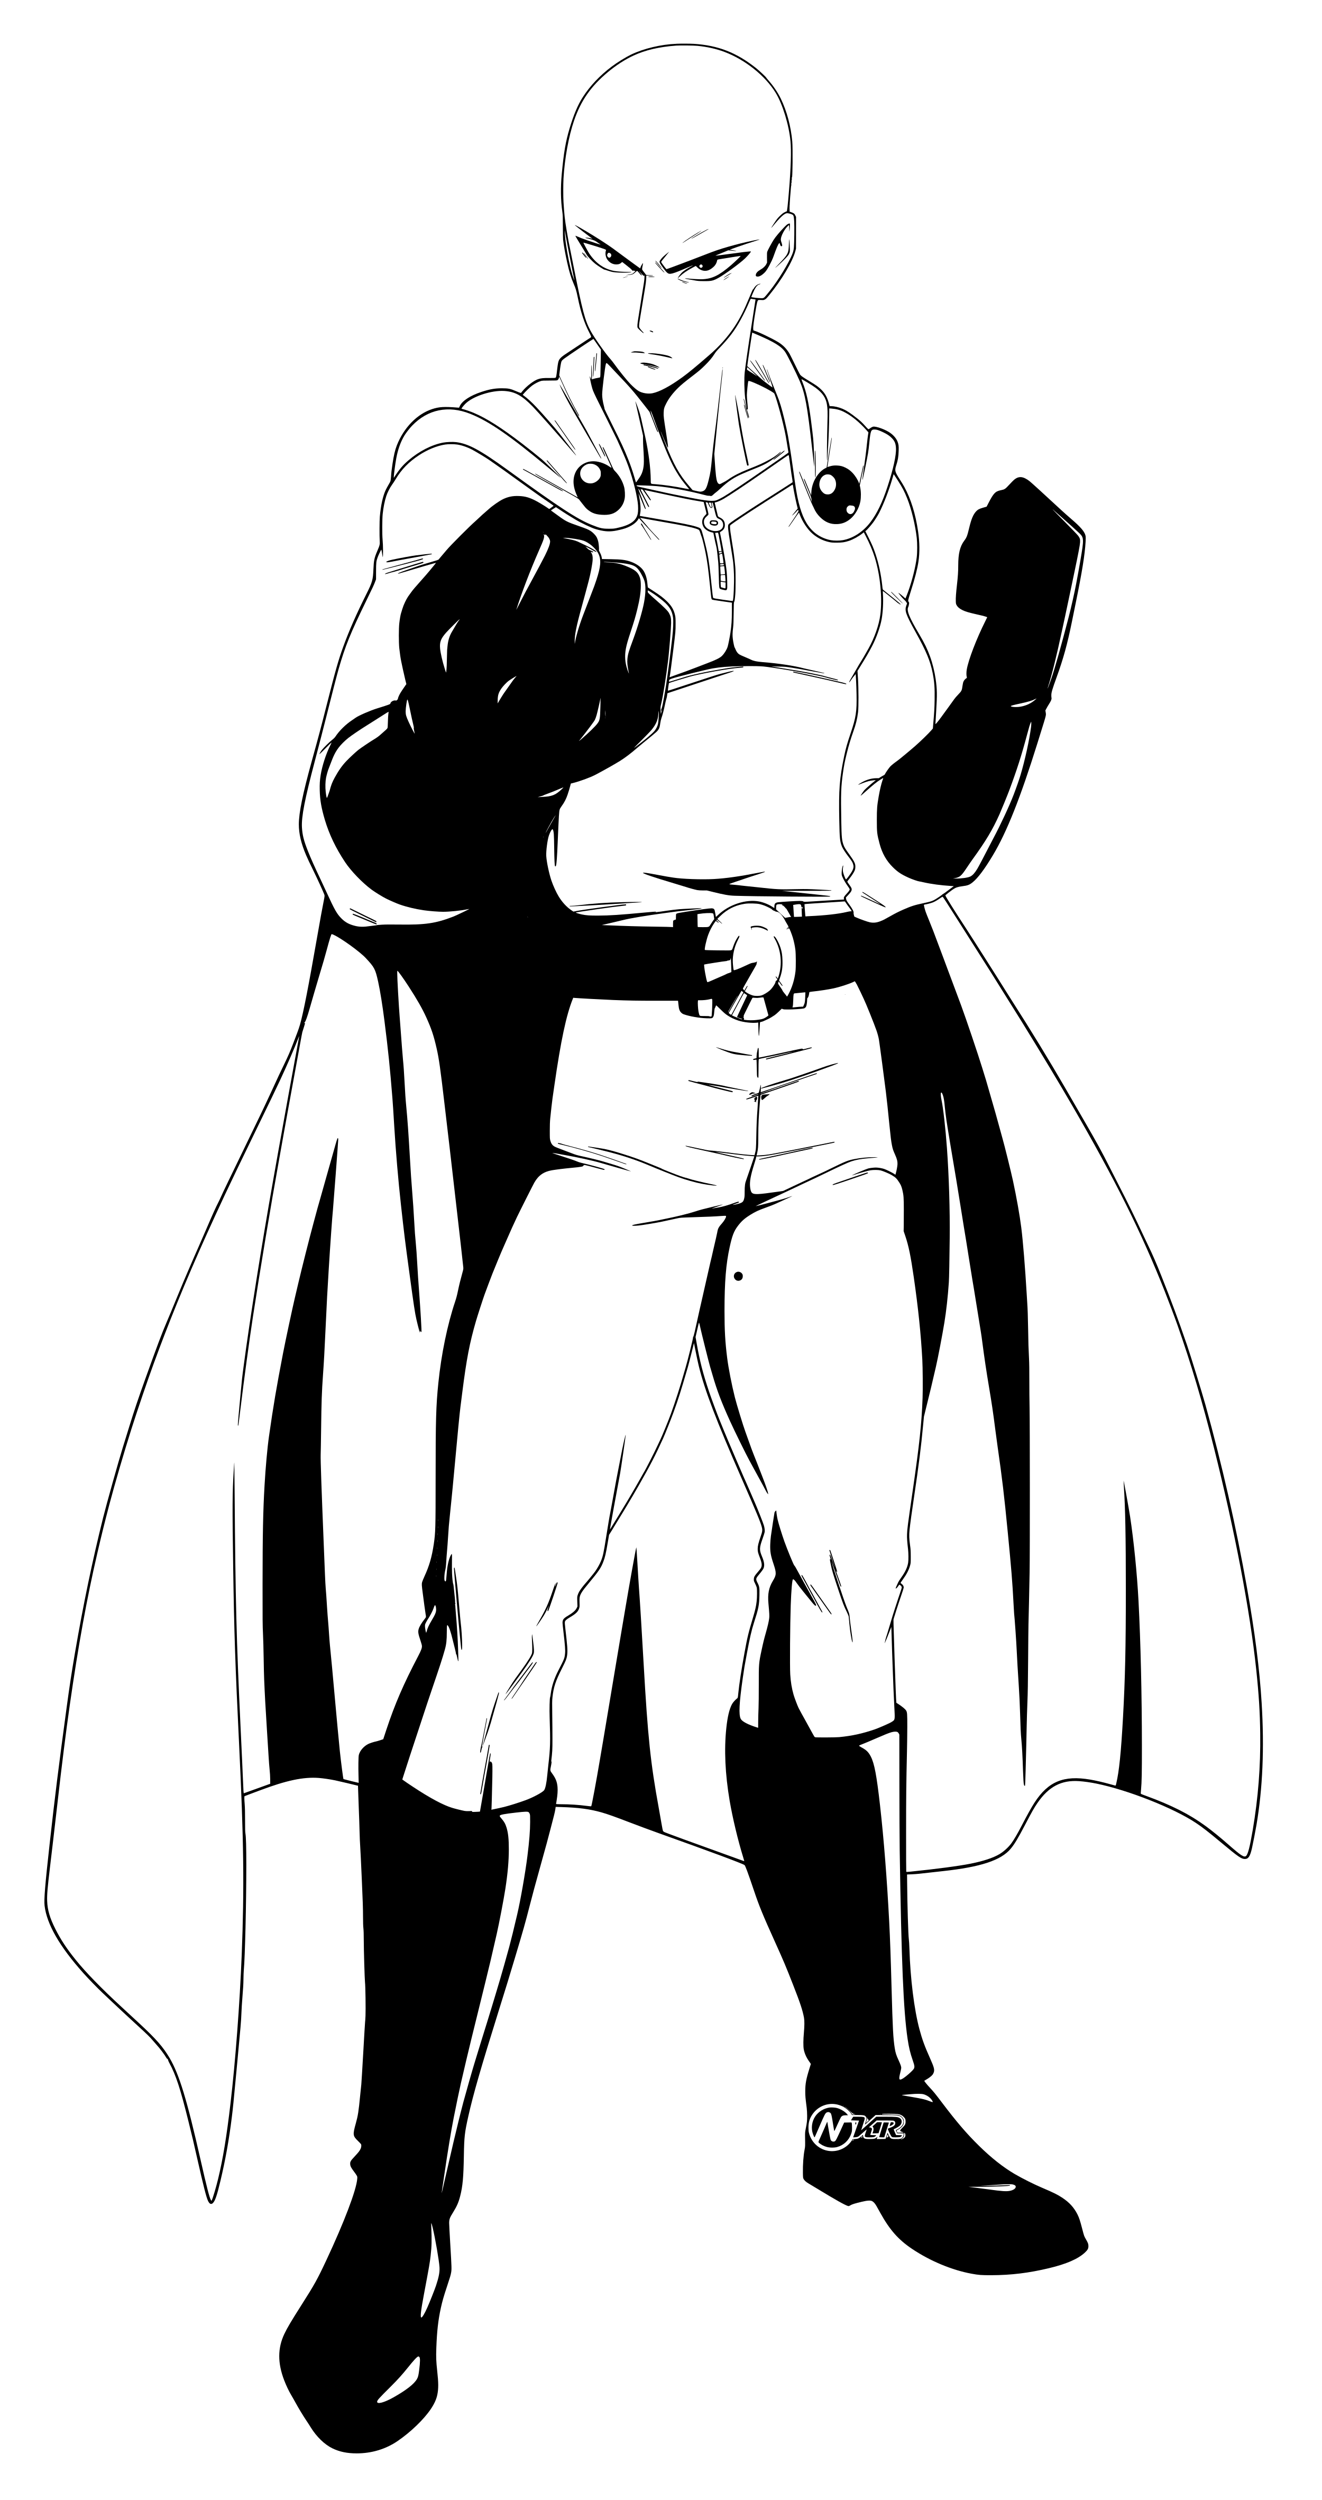 <?xml version="1.0" standalone="no"?>
<!DOCTYPE svg PUBLIC "-//W3C//DTD SVG 20010904//EN"
 "http://www.w3.org/TR/2001/REC-SVG-20010904/DTD/svg10.dtd">
<svg version="1.0" xmlns="http://www.w3.org/2000/svg"
 width="5335pt" height="10088pt" viewBox="0 0 5335 10088"
 preserveAspectRatio="xMidYMid meet">

<g transform="translate(0,10088) scale(0.1,-0.1)"
fill="#000000" stroke="none">
<path d="M27300 99113 c-616 -23 -1318 -189 -1825 -432 -224 -108 -555 -312
-782 -482 -486 -365 -877 -778 -1174 -1239 -198 -306 -368 -709 -534 -1265
-159 -533 -233 -963 -315 -1840 -51 -542 -43 -1055 23 -1520 19 -134 21 -199
22 -605 1 -250 5 -484 9 -520 26 -230 79 -527 161 -905 83 -381 159 -632 267
-879 83 -192 105 -264 164 -549 124 -603 264 -1029 461 -1407 91 -174 95 -193
50 -216 -17 -9 -230 -148 -472 -309 -242 -160 -492 -326 -555 -368 -123 -81
-206 -158 -239 -222 -33 -66 -49 -147 -76 -379 -30 -270 -41 -323 -69 -339
-15 -8 -86 -11 -238 -9 -243 3 -344 -7 -462 -46 -172 -56 -476 -290 -634 -486
l-59 -73 -54 17 c-30 10 -92 34 -139 55 -233 102 -316 118 -580 118 -281 0
-498 -39 -830 -149 -443 -147 -764 -357 -861 -562 l-34 -73 -65 5 c-533 44
-740 31 -1019 -60 -608 -199 -1146 -751 -1425 -1462 -75 -192 -123 -397 -176
-748 -39 -264 -48 -342 -59 -514 -6 -80 -16 -163 -24 -185 -8 -23 -45 -92 -83
-155 -37 -63 -87 -155 -110 -205 -114 -246 -194 -608 -236 -1075 -14 -158 -17
-803 -4 -970 10 -144 2 -181 -100 -417 -118 -276 -139 -375 -154 -728 -18
-430 -44 -523 -270 -976 -414 -826 -710 -1499 -948 -2154 -198 -544 -310 -941
-672 -2365 -241 -949 -318 -1238 -594 -2235 -370 -1338 -526 -2099 -526 -2570
0 -378 93 -772 293 -1241 72 -168 119 -267 325 -689 143 -294 357 -763 408
-895 19 -51 18 -67 -26 -286 -53 -261 -135 -710 -265 -1454 -358 -2043 -545
-3000 -687 -3509 -22 -80 -73 -230 -113 -335 -40 -105 -112 -294 -160 -421
-127 -333 -206 -516 -380 -875 -167 -344 -169 -349 -527 -1125 -132 -286 -317
-677 -410 -870 -218 -447 -960 -1984 -1308 -2705 -147 -305 -284 -595 -304
-645 -21 -49 -66 -144 -100 -210 -91 -175 -227 -476 -485 -1078 -126 -293
-261 -604 -301 -692 -78 -171 -278 -633 -442 -1015 -55 -129 -134 -314 -175
-410 -42 -96 -146 -348 -233 -560 -213 -520 -364 -884 -445 -1070 -191 -443
-374 -930 -855 -2270 -300 -838 -445 -1268 -650 -1930 -72 -234 -189 -612
-260 -840 -175 -561 -665 -2310 -799 -2849 -437 -1754 -797 -3482 -1136 -5456
-133 -778 -218 -1332 -334 -2190 -322 -2375 -477 -3619 -691 -5545 -181 -1631
-229 -2217 -201 -2460 87 -750 606 -1653 1570 -2730 197 -221 575 -609 786
-808 121 -114 308 -290 415 -392 107 -102 247 -232 310 -290 63 -57 160 -147
215 -200 55 -52 253 -235 440 -406 396 -362 523 -485 625 -609 41 -49 110
-128 153 -175 135 -147 320 -392 402 -533 16 -28 31 -44 35 -38 6 12 40 -49
40 -73 0 -7 23 -56 50 -107 262 -487 439 -1030 760 -2324 174 -701 200 -813
359 -1518 255 -1127 367 -1568 437 -1714 58 -121 120 -152 188 -93 94 83 169
298 314 910 197 827 346 1658 456 2550 49 397 58 478 226 2270 131 1394 152
1634 161 1905 6 175 26 493 46 730 26 310 36 487 38 675 2 140 8 305 14 365
49 507 101 2686 101 4245 -1 737 -11 1126 -35 1265 -12 71 -15 186 -15 545 0
305 -5 514 -15 635 -17 213 -19 321 -5 330 6 4 81 33 168 65 86 32 279 104
427 160 1091 412 1781 558 2406 510 181 -15 442 -53 651 -96 130 -26 913 -212
925 -218 1 -1 7 -172 13 -381 6 -209 17 -522 25 -695 8 -173 19 -508 25 -745
6 -236 17 -515 26 -620 8 -104 37 -696 64 -1315 39 -865 50 -1211 50 -1495 0
-259 5 -409 15 -500 10 -89 15 -238 15 -470 0 -390 36 -1606 50 -1710 18 -129
32 -1098 20 -1354 -6 -129 -13 -238 -16 -242 -3 -5 -36 -559 -74 -1231 -39
-673 -74 -1254 -79 -1293 -6 -38 -26 -239 -46 -445 -62 -643 -89 -817 -175
-1125 -128 -459 -123 -508 84 -709 63 -61 119 -121 125 -133 21 -42 13 -124
-19 -191 -37 -80 -87 -143 -243 -310 -156 -166 -181 -209 -175 -301 5 -86 35
-146 150 -299 49 -64 101 -139 115 -167 24 -45 25 -56 19 -133 -35 -453 -527
-1747 -1249 -3287 -359 -766 -475 -975 -994 -1790 -419 -658 -583 -935 -698
-1178 -272 -573 -274 -1171 -8 -1867 81 -211 187 -436 279 -590 45 -74 124
-215 178 -313 116 -214 313 -539 445 -735 53 -78 133 -202 177 -274 234 -376
553 -684 870 -838 287 -140 594 -203 979 -203 606 0 1175 172 1655 501 529
362 1059 874 1340 1294 140 210 222 392 259 576 49 240 48 476 -5 952 -43 394
-49 552 -36 928 25 684 75 1126 183 1619 58 264 114 462 249 868 134 406 142
435 166 560 23 127 21 208 -33 1110 -26 440 -48 838 -47 885 1 153 23 215 154
424 158 256 225 407 290 661 103 401 135 758 150 1643 13 758 31 920 182 1592
192 859 502 1937 1228 4260 341 1091 375 1204 649 2115 344 1148 419 1413 597
2110 126 489 207 789 444 1640 219 783 283 1019 401 1475 50 195 111 430 135
522 24 92 49 209 56 259 l13 92 225 -7 c700 -21 1146 -80 1627 -216 240 -68
529 -171 1136 -404 320 -123 843 -317 1162 -431 2085 -744 3363 -1219 3468
-1288 34 -22 125 -266 389 -1047 206 -612 352 -968 843 -2055 352 -779 436
-979 730 -1730 286 -729 385 -1027 441 -1330 22 -122 20 -334 -5 -614 -25
-265 -27 -533 -6 -652 27 -156 98 -322 199 -468 28 -40 59 -86 70 -102 l18
-30 -50 -162 c-142 -453 -175 -634 -175 -947 0 -190 7 -264 59 -670 10 -75 16
-203 17 -320 0 -204 -6 -259 -60 -530 -24 -121 -26 -154 -24 -315 6 -378 5
-387 -17 -500 -50 -257 -76 -612 -70 -955 3 -182 5 -198 27 -240 33 -63 103
-127 205 -185 48 -27 223 -133 389 -234 691 -420 1073 -635 1196 -672 33 -10
41 -8 103 29 75 43 159 69 448 139 228 55 353 64 423 29 61 -30 122 -100 181
-204 29 -53 97 -175 151 -271 385 -694 732 -1085 1290 -1458 732 -489 1603
-851 2395 -997 288 -53 397 -61 795 -60 798 2 1514 89 2325 283 706 168 1181
375 1457 635 107 101 137 157 137 256 0 86 -16 129 -103 280 -73 129 -71 123
-150 427 -83 319 -123 442 -190 574 -139 275 -325 480 -606 667 -192 128 -360
211 -810 402 -335 142 -808 379 -1111 556 -466 272 -954 658 -1448 1144 -499
491 -895 953 -1491 1740 -270 357 -342 445 -494 607 -111 118 -221 255 -221
272 0 3 33 24 72 46 107 59 221 147 262 201 20 26 44 72 52 103 32 109 6 203
-158 571 -212 473 -313 750 -423 1160 -212 790 -368 2036 -405 3250 -5 162
-16 338 -24 390 -23 149 -62 1436 -68 2290 l-3 315 180 7 c99 4 236 14 305 22
117 15 230 27 965 107 1523 165 2343 436 2732 902 154 185 293 416 579 963
270 518 365 685 501 884 456 664 969 932 1684 881 204 -14 453 -50 688 -97
1275 -259 3121 -987 4021 -1587 275 -184 489 -350 1032 -803 684 -570 805
-654 949 -654 139 0 210 110 285 445 42 188 132 655 179 925 251 1468 321
3109 210 4925 -84 1370 -275 2868 -591 4645 -441 2479 -1003 4955 -1680 7395
-134 480 -600 1992 -743 2407 -367 1065 -626 1762 -1038 2798 -196 494 -356
862 -523 1205 -56 116 -158 329 -225 475 -282 608 -638 1333 -944 1925 -100
193 -276 539 -392 770 -302 601 -515 989 -981 1795 -243 418 -462 797 -816
1410 -630 1090 -1398 2347 -2122 3475 -96 149 -226 356 -290 460 -177 289
-1414 2235 -1605 2525 -414 629 -815 1269 -815 1301 0 10 223 185 312 245 111
74 195 102 376 125 216 28 283 53 413 157 209 167 484 533 821 1097 559 934
1107 2313 1789 4500 285 913 309 992 331 1082 20 86 21 97 9 173 l-14 82 43
81 c23 45 71 127 106 181 79 124 109 198 98 246 -5 19 -8 71 -7 115 1 104 43
246 207 699 278 766 439 1348 625 2266 33 162 103 507 156 765 254 1244 364
1926 395 2455 7 115 7 190 1 226 -32 173 -184 354 -588 701 -115 98 -296 259
-403 358 -694 643 -1219 1121 -1282 1168 -252 189 -423 204 -608 53 -30 -25
-120 -116 -200 -203 -165 -178 -186 -192 -334 -222 -227 -46 -299 -119 -501
-511 l-80 -155 -141 -40 c-154 -44 -216 -77 -283 -150 -118 -128 -195 -312
-281 -675 -76 -317 -100 -378 -199 -510 -170 -227 -241 -518 -241 -995 0 -245
-13 -447 -50 -770 -39 -346 -53 -543 -48 -673 3 -96 7 -113 33 -160 43 -79
121 -145 239 -202 118 -58 257 -99 566 -169 124 -28 243 -56 265 -61 67 -18
165 -51 165 -56 0 -2 -35 -75 -79 -162 -356 -712 -676 -1545 -746 -1944 -18
-100 -19 -232 -3 -295 10 -40 9 -47 -7 -56 -42 -23 -96 -82 -119 -130 -17 -34
-30 -91 -41 -166 -28 -205 -36 -222 -178 -369 -62 -64 -133 -146 -157 -182
-24 -36 -129 -182 -234 -325 -104 -143 -232 -318 -284 -390 -151 -206 -242
-314 -242 -286 0 7 14 243 31 524 40 663 37 872 -22 1287 -41 289 -126 635
-223 902 -111 305 -225 542 -436 898 -413 699 -520 965 -446 1108 8 16 21 62
27 101 11 68 11 74 -9 101 -12 16 -22 39 -22 50 0 36 39 175 107 385 154 478
265 904 307 1190 55 369 50 782 -14 1221 -104 708 -290 1311 -557 1799 -36 66
-117 201 -181 299 -198 309 -211 358 -149 552 73 227 94 350 103 604 7 191 -3
264 -48 377 -51 126 -161 254 -303 352 -190 132 -556 264 -676 245 -35 -6 -87
-35 -178 -102 -16 -11 -34 5 -159 144 -113 125 -174 183 -304 286 -281 222
-428 319 -589 389 -153 66 -335 109 -465 109 l-63 0 -11 43 c-79 300 -159 455
-320 617 -117 118 -206 181 -510 365 -236 142 -308 193 -348 243 -17 21 -112
205 -210 409 -99 203 -198 402 -220 440 -117 199 -263 349 -462 470 -259 158
-840 433 -969 459 -26 6 -29 10 -34 64 -9 84 25 335 113 851 41 236 60 303 91
319 11 6 58 8 116 4 88 -6 103 -4 140 15 55 27 71 44 189 187 500 610 938
1347 1051 1771 l26 98 1 640 1 640 -23 50 c-38 83 -64 104 -172 141 l-65 22
-1 158 c0 88 10 276 22 419 13 143 26 308 30 367 4 59 10 106 13 103 4 -2 5
29 4 68 -2 50 0 64 6 47 6 -16 8 7 5 65 -2 70 -1 81 6 50 7 -31 8 -21 5 45 -2
50 -1 77 4 65 27 -64 37 1181 13 1450 -57 615 -217 1214 -461 1720 -121 250
-300 516 -505 747 -47 54 -86 102 -86 107 0 16 -282 281 -400 375 -792 632
-1540 925 -2520 986 -148 9 -501 11 -700 3z m850 -83 c393 -39 758 -121 1080
-242 840 -315 1653 -964 2076 -1658 278 -456 533 -1293 594 -1945 37 -395 17
-1063 -60 -2005 -51 -616 -75 -830 -95 -830 -7 0 -45 -16 -85 -36 -55 -28
-100 -63 -183 -143 -95 -92 -126 -131 -234 -294 -68 -104 -122 -191 -120 -193
2 -3 24 19 48 48 311 378 478 534 583 545 53 6 197 -34 238 -66 36 -29 48 -83
59 -269 10 -187 3 -867 -12 -1039 -11 -138 -40 -232 -123 -407 -229 -480 -624
-1091 -977 -1510 -115 -136 -122 -141 -216 -139 -106 1 -403 35 -403 46 0 16
92 232 128 302 70 133 127 193 203 213 18 4 34 13 36 19 5 14 -67 -6 -124 -35
-46 -24 -109 -90 -143 -149 -13 -23 -26 -40 -30 -38 -9 6 -49 -80 -153 -335
-217 -527 -372 -831 -594 -1170 -271 -411 -628 -812 -1026 -1152 -104 -90
-265 -228 -356 -307 -91 -79 -209 -177 -261 -219 -52 -42 -142 -115 -200 -163
-58 -47 -181 -141 -274 -209 -489 -355 -899 -574 -1189 -636 -176 -37 -410 -1
-560 85 -83 48 -203 150 -333 282 -134 137 -459 540 -629 778 -60 85 -141 189
-180 231 -190 207 -659 874 -802 1140 -231 430 -327 795 -692 2630 -104 520
-194 970 -200 1000 -7 30 -39 215 -72 410 -79 474 -94 612 -129 1165 -13 197
-12 725 0 940 48 822 209 1703 425 2335 278 811 676 1383 1365 1959 326 273
699 514 1040 671 481 222 1032 350 1720 400 156 11 719 5 860 -10z m3817
-5142 c-3 -7 -5 -2 -5 12 0 14 2 19 5 13 2 -7 2 -19 0 -25z m-110 -1340 c-2
-13 -4 -5 -4 17 -1 22 1 32 4 23 2 -10 2 -28 0 -40z m-10 -75 c-3 -10 -5 -4
-5 12 0 17 2 24 5 18 2 -7 2 -21 0 -30z m-10 -65 c-3 -8 -6 -5 -6 6 -1 11 2
17 5 13 3 -3 4 -12 1 -19z m-9012 -1013 c25 -152 121 -654 276 -1435 39 -195
72 -364 75 -375 12 -57 -42 86 -76 199 -104 346 -207 851 -270 1311 -27 207
-50 512 -35 470 2 -5 16 -82 30 -170z m7583 -2587 l82 -11 -5 -31 c-3 -17 -55
-353 -115 -746 -61 -393 -121 -785 -135 -870 -47 -290 -164 -1124 -181 -1285
-27 -264 -20 -716 17 -1055 5 -52 23 -166 40 -254 16 -87 28 -163 27 -168 -2
-6 -28 79 -57 188 -52 193 -63 225 -74 207 -4 -8 187 -724 198 -744 10 -15 25
-10 25 9 0 15 -68 249 -85 293 -4 11 0 18 14 22 26 6 26 0 1 262 -11 116 -20
257 -20 315 0 103 42 517 56 554 11 28 58 17 239 -58 307 -128 689 -329 802
-423 48 -40 294 -901 418 -1468 45 -202 77 -378 130 -720 14 -88 28 -171 31
-185 5 -28 44 1 -521 -390 -107 -74 -315 -218 -462 -320 -764 -529 -1420 -968
-1625 -1088 -76 -44 -181 -99 -234 -122 -85 -37 -107 -43 -193 -47 -172 -10
-400 21 -961 131 -417 81 -1033 209 -1154 240 -50 13 -288 65 -528 116 -373
80 -439 97 -444 113 -3 10 -4 21 -1 23 9 9 643 -16 807 -31 547 -52 1275 -186
1860 -340 119 -32 214 -52 228 -49 12 4 42 1 67 -5 56 -14 68 -8 148 68 32 30
73 64 92 76 18 11 103 85 189 164 186 172 313 273 473 373 206 131 374 208
1003 460 313 126 492 228 721 413 149 120 229 196 229 216 0 17 -12 10 -62
-36 -93 -85 -240 -186 -369 -256 -326 -176 -398 -209 -889 -404 -335 -133
-583 -260 -790 -404 -97 -67 -160 -104 -287 -167 -68 -34 -72 -35 -101 -20
-60 31 -91 114 -117 315 -17 134 -39 409 -56 696 l-12 200 112 1160 c62 638
121 1237 132 1330 66 583 98 909 90 922 -5 10 -10 -4 -14 -43 -24 -220 -152
-1333 -176 -1529 -17 -132 -48 -395 -71 -585 -23 -190 -59 -475 -80 -635 -22
-159 -60 -506 -85 -770 -48 -504 -64 -612 -139 -915 -79 -318 -130 -410 -247
-444 -74 -22 -106 -20 -261 16 l-138 32 -133 156 c-414 483 -623 857 -983
1764 -96 241 -173 440 -171 442 5 5 14 -17 129 -296 105 -254 148 -350 161
-350 16 0 2 116 -67 555 -102 647 -109 700 -103 855 5 156 21 211 107 378 105
206 271 422 477 623 129 126 262 236 598 494 251 193 328 258 495 425 165 163
283 305 373 448 45 73 99 137 216 257 152 156 344 378 467 540 245 321 506
794 719 1298 46 109 62 136 74 132 9 -4 53 -11 99 -17z m124 -1422 c715 -305
1009 -487 1162 -720 94 -143 436 -830 578 -1161 220 -511 304 -973 507 -2775
33 -294 65 -569 69 -610 l9 -75 2 125 c0 69 -6 303 -14 520 -15 409 -24 499
-115 1210 -98 757 -191 1176 -346 1563 -25 61 -42 112 -40 115 13 12 438 -245
576 -349 278 -210 404 -396 450 -663 29 -168 33 -338 21 -736 -17 -559 -26
-1530 -14 -1530 6 0 13 55 17 138 4 75 16 283 27 462 23 384 39 871 42 1239
l2 263 80 -6 c220 -19 361 -57 536 -147 288 -148 601 -404 885 -724 l80 -91
-17 -109 c-10 -61 -30 -222 -44 -360 -27 -274 -70 -605 -141 -1106 -71 -490
-49 -451 67 121 127 631 134 671 169 1023 51 503 68 547 212 547 87 0 178 -29
354 -114 168 -81 261 -145 350 -238 110 -116 150 -214 161 -393 17 -287 -108
-854 -349 -1585 -203 -616 -422 -1068 -682 -1410 -296 -389 -700 -652 -1116
-726 -127 -23 -353 -23 -480 0 -264 47 -525 178 -716 359 -271 257 -447 606
-584 1162 -77 311 -114 539 -235 1420 -36 264 -93 644 -126 845 -34 201 -65
391 -70 422 -12 80 -91 445 -145 668 -103 428 -191 721 -286 950 -160 386
-291 722 -347 884 -33 98 -63 181 -66 184 -10 11 -5 -29 9 -63 24 -56 218
-667 213 -671 -5 -6 -387 284 -443 338 -27 25 -168 153 -313 284 l-263 239 5
55 c13 124 187 1300 193 1300 1 0 81 -33 176 -74z m-6458 -361 c64 -93 130
-188 146 -210 l29 -40 -9 -555 c-8 -490 -11 -556 -25 -566 -9 -7 -55 -18 -103
-24 -48 -7 -117 -23 -154 -35 -38 -13 -69 -22 -70 -22 -1 1 -4 131 -7 290 -4
183 -10 286 -16 285 -6 -2 -9 -105 -7 -293 2 -159 1 -287 -2 -284 -4 3 -17 37
-30 75 -33 93 -33 51 -1 -118 32 -163 76 -333 108 -413 56 -138 149 -329 519
-1069 214 -429 423 -850 463 -936 97 -207 299 -670 368 -845 202 -514 390
-1198 452 -1650 22 -156 22 -367 1 -464 -63 -294 -309 -463 -841 -577 -115
-25 -151 -28 -320 -28 -263 -1 -359 20 -683 150 -605 242 -1285 686 -3417
2230 -1100 797 -1574 1052 -2068 1114 -133 17 -380 8 -524 -19 -463 -87 -974
-350 -1408 -723 -227 -196 -360 -355 -572 -684 -11 -17 -12 -16 -12 9 -2 77
59 537 100 762 66 361 178 673 330 922 69 113 207 291 308 396 633 660 1463
830 2346 480 756 -299 1599 -880 3144 -2167 390 -325 502 -416 510 -416 15 1
-657 656 -764 746 -222 185 -537 436 -799 638 -837 641 -1416 1009 -1943 1235
-134 57 -384 143 -457 156 -20 4 -38 11 -41 15 -7 12 85 129 161 204 302 299
1051 543 1564 511 430 -28 708 -179 1145 -626 225 -231 955 -1056 1727 -1952
15 -18 28 -28 28 -23 0 15 -261 357 -669 878 -171 218 -681 801 -948 1083
-176 187 -362 355 -509 461 l-29 21 29 37 c56 74 262 273 351 339 102 76 258
157 355 184 56 15 107 18 355 18 263 0 292 2 317 18 27 19 58 81 58 119 0 35
14 12 74 -124 82 -189 244 -536 357 -768 106 -217 359 -680 371 -680 18 0 5
34 -46 122 -191 331 -417 785 -658 1323 l-90 200 17 135 c25 210 53 375 71
420 28 70 54 89 808 597 264 178 483 320 486 316 4 -5 59 -84 124 -178z m548
-927 c68 -73 173 -184 233 -248 568 -594 705 -753 1147 -1319 l207 -266 90
-225 c49 -124 120 -307 157 -407 53 -141 73 -183 87 -183 9 0 17 2 17 5 0 8
-102 274 -190 495 -45 113 -88 234 -96 270 -8 36 -17 74 -20 85 -2 11 7 -2 22
-30 15 -27 75 -185 134 -350 106 -295 133 -366 283 -755 235 -609 424 -1027
595 -1310 165 -275 242 -379 519 -711 10 -12 -25 -7 -172 22 -407 83 -864 149
-1185 172 -205 14 -187 -2 -189 172 -5 479 -85 1107 -221 1730 -170 773 -194
876 -245 1032 -55 168 -154 428 -155 407 0 -6 34 -159 76 -340 41 -181 111
-490 155 -686 l79 -358 0 -167 c0 -93 5 -229 10 -303 21 -291 29 -559 20 -683
-16 -225 -71 -392 -180 -547 -33 -47 -76 -109 -96 -138 -20 -29 -39 -51 -40
-49 -2 2 -28 89 -58 193 -73 252 -157 496 -254 739 -182 454 -254 609 -680
1465 -152 305 -275 559 -274 564 2 5 -11 61 -27 125 -46 176 -71 339 -71 463
0 188 114 1119 151 1236 7 21 17 32 29 32 11 0 70 -55 142 -132z m5736 -213
c105 -96 194 -180 198 -186 4 -7 -22 9 -59 35 -36 26 -130 87 -209 135 -79 49
-143 93 -142 100 1 6 2 29 3 51 0 22 5 40 10 40 4 0 94 -79 199 -175z m-11911
-2941 c186 -27 411 -105 613 -211 152 -80 569 -332 680 -411 52 -37 175 -123
273 -191 98 -68 254 -178 346 -244 93 -67 211 -152 262 -189 52 -37 193 -139
314 -226 121 -87 319 -230 440 -316 121 -86 256 -183 300 -215 70 -52 267
-189 573 -399 50 -35 92 -66 91 -70 0 -6 -46 -41 -164 -126 -9 -7 -25 0 -51
21 -57 45 -294 192 -438 272 -293 161 -479 218 -751 227 -242 9 -427 -28 -631
-125 -153 -73 -431 -267 -589 -411 -44 -40 -117 -104 -162 -142 -46 -38 -134
-118 -195 -177 -62 -60 -136 -128 -164 -152 -217 -186 -1027 -997 -1171 -1173
-26 -33 -79 -95 -118 -139 -38 -44 -96 -112 -128 -151 -32 -39 -65 -80 -75
-91 -12 -15 -103 -45 -327 -109 -170 -49 -380 -113 -465 -142 -373 -126 -730
-253 -787 -279 -64 -28 -86 -53 -36 -40 67 17 556 159 620 181 73 24 827 242
872 252 19 4 7 -15 -62 -99 -47 -57 -132 -160 -189 -229 -56 -69 -195 -228
-308 -355 -233 -260 -374 -425 -416 -488 -16 -23 -49 -69 -74 -102 -92 -119
-169 -261 -246 -450 -20 -48 -78 -228 -88 -270 -1 -5 -7 -26 -14 -45 -19 -58
-50 -236 -68 -395 -25 -210 -25 -781 -1 -1010 24 -221 54 -420 82 -550 13 -60
43 -199 65 -307 23 -108 63 -286 90 -395 l49 -198 -30 -40 c-16 -22 -79 -113
-138 -202 -104 -154 -156 -260 -176 -351 -5 -23 -18 -40 -46 -57 -21 -14 -42
-25 -46 -25 -5 0 -1 5 7 10 29 19 -67 11 -115 -10 -50 -21 -101 -73 -99 -101
2 -32 -63 -56 -526 -199 -290 -89 -769 -298 -885 -385 -22 -17 -80 -57 -129
-89 -266 -176 -523 -429 -681 -668 -25 -38 -73 -86 -149 -146 -107 -86 -312
-288 -388 -382 -47 -58 -108 -159 -108 -179 0 -8 107 94 238 227 131 133 243
242 249 242 6 0 -20 -60 -57 -133 -163 -323 -322 -816 -379 -1177 -35 -216
-44 -367 -38 -613 9 -397 66 -723 207 -1198 176 -589 439 -1138 815 -1704 241
-362 693 -831 1072 -1112 135 -100 436 -286 588 -362 134 -68 423 -194 545
-237 282 -99 637 -184 975 -233 209 -31 597 -61 774 -61 268 0 735 48 971 99
47 11 86 18 88 17 8 -8 -519 -262 -643 -310 -713 -275 -1133 -336 -2191 -321
-356 5 -548 3 -698 -6 -113 -7 -206 -16 -206 -19 0 -4 -37 -10 -82 -14 -46 -4
-128 -14 -183 -22 -266 -40 -432 -37 -619 11 -228 58 -382 142 -531 290 -188
187 -276 341 -610 1070 -73 160 -178 385 -233 501 -248 523 -399 860 -512
1145 -168 423 -227 653 -245 964 -25 428 114 1140 524 2690 154 583 351 1345
450 1740 209 837 442 1739 506 1960 272 944 470 1432 1135 2795 248 508 293
605 341 735 l34 90 1 325 c1 351 7 403 61 554 36 102 145 328 153 319 4 -4 17
-73 29 -152 12 -80 23 -147 25 -149 21 -21 18 475 -5 713 -19 200 -16 823 4
1020 29 277 79 527 147 735 44 136 149 340 228 448 38 51 107 156 153 233 233
391 525 690 939 962 343 225 722 380 1055 431 124 19 354 19 482 0z m13433
-764 c22 -168 49 -359 59 -425 11 -66 27 -167 36 -224 11 -65 13 -107 7 -113
-5 -5 -207 -135 -448 -288 -943 -598 -1206 -767 -1639 -1055 -381 -253 -479
-324 -500 -364 -30 -58 -15 -209 69 -716 30 -181 67 -411 81 -510 14 -99 28
-189 30 -200 13 -61 37 -361 44 -570 14 -366 -17 -1047 -49 -1079 -6 -6 -36
-6 -87 2 -43 7 -177 26 -298 42 -268 37 -386 59 -402 74 -13 13 -32 157 -68
516 -65 653 -110 996 -171 1299 -43 213 -161 686 -209 837 -47 151 -65 168
-225 219 -232 73 -562 139 -1575 314 -286 50 -564 98 -618 108 l-99 18 6 30
c22 122 26 162 26 255 0 128 -21 314 -55 486 -14 71 -25 134 -25 139 1 6 58
-134 128 -310 92 -231 132 -321 145 -323 26 -5 22 14 -43 180 -234 600 -248
638 -231 638 11 0 68 -102 183 -323 91 -177 177 -343 189 -369 23 -47 45 -61
55 -34 3 7 -46 112 -109 232 -162 311 -239 465 -234 471 6 5 69 -6 84 -15 5
-4 74 -103 153 -219 78 -117 148 -213 156 -213 41 0 20 37 -176 318 -39 56
-70 102 -68 102 2 0 212 -45 468 -100 1079 -233 1429 -304 1786 -361 l140 -22
57 -226 c32 -124 58 -234 57 -244 0 -10 -25 -42 -55 -72 -133 -129 -155 -308
-60 -471 54 -92 184 -178 321 -212 l71 -17 38 -190 c21 -104 53 -251 72 -325
24 -98 39 -192 53 -340 11 -113 22 -221 25 -240 14 -101 26 -356 34 -706 9
-420 13 -448 64 -471 42 -19 214 -56 231 -50 9 4 24 24 33 44 13 33 15 76 10
308 -7 344 -38 614 -133 1150 -34 193 -150 793 -160 826 -3 12 9 25 41 43 109
64 157 144 157 260 -1 144 -57 233 -187 297 -69 34 -86 48 -95 73 -6 17 -35
137 -65 266 -30 129 -57 245 -60 256 -4 18 1 22 34 27 59 7 200 69 328 142
206 118 823 528 1503 1000 146 101 357 247 470 325 113 78 304 210 425 295
203 141 221 152 227 132 4 -12 25 -159 48 -327z m4355 -690 c188 -295 263
-440 375 -720 173 -434 329 -1080 387 -1605 22 -206 22 -573 -1 -765 -47 -391
-181 -930 -348 -1395 -28 -77 -64 -171 -81 -208 l-30 -68 -41 39 c-53 51 -228
192 -238 192 -18 0 147 -201 219 -266 44 -40 90 -92 103 -118 l25 -46 -30 -82
c-75 -208 -24 -354 375 -1073 430 -774 594 -1169 689 -1658 68 -346 86 -592
78 -1077 -6 -348 -14 -485 -54 -950 l-17 -205 -60 -70 c-102 -121 -434 -444
-652 -635 -216 -189 -641 -541 -718 -595 -102 -71 -235 -177 -284 -227 -52
-53 -199 -263 -221 -317 -8 -19 -29 -36 -64 -52 -28 -13 -80 -43 -116 -66
l-65 -43 -106 0 c-162 -1 -344 -47 -515 -133 -88 -43 -220 -126 -213 -132 2
-3 67 20 143 51 221 87 331 116 490 130 l80 7 -75 -60 c-116 -92 -350 -300
-385 -341 -46 -54 -155 -217 -155 -231 0 -6 101 79 224 190 283 252 429 370
572 459 61 38 114 70 116 70 3 0 -10 -44 -29 -97 -50 -143 -107 -386 -153
-648 -66 -387 -74 -487 -75 -945 0 -510 7 -568 110 -961 103 -388 275 -693
541 -955 194 -191 337 -286 634 -420 134 -61 370 -143 429 -149 20 -2 95 -17
166 -34 305 -70 712 -125 1107 -149 l118 -7 -208 -157 c-114 -86 -219 -161
-234 -167 -16 -6 -28 -15 -28 -20 0 -11 -206 -151 -301 -204 -105 -59 -184
-83 -436 -136 -368 -78 -493 -117 -809 -254 -198 -86 -337 -156 -569 -287
-229 -129 -252 -141 -359 -184 -163 -66 -294 -81 -444 -50 -86 17 -382 122
-530 187 l-95 42 -18 65 c-10 36 -16 73 -13 83 15 51 -46 169 -185 356 -87
118 -111 162 -118 219 l-5 50 95 102 c103 110 137 165 137 224 0 47 -14 74
-107 203 -64 88 -74 109 -65 123 6 10 44 60 84 112 98 125 161 221 200 304 25
55 33 85 36 151 7 138 -34 226 -233 503 -165 228 -209 300 -243 393 -69 190
-80 308 -92 957 -21 1123 -11 1403 70 1970 44 305 73 453 155 785 75 303 159
582 260 865 103 287 159 513 192 780 25 202 23 966 -4 1382 l-18 287 89 143
c255 411 361 593 502 863 173 332 327 768 384 1085 50 284 71 679 53 980 -5
80 -8 146 -7 148 1 2 15 -5 31 -14 40 -26 510 -404 556 -448 21 -20 44 -36 51
-36 7 0 21 -9 31 -20 19 -21 40 -26 49 -11 4 5 -148 133 -336 285 -189 151
-353 284 -366 295 -20 17 -25 36 -37 158 -49 461 -143 901 -279 1308 -81 240
-127 346 -281 656 l-125 249 25 16 c33 21 193 204 285 324 68 90 197 295 248
395 192 378 392 898 537 1396 l49 167 30 -42 c16 -22 80 -120 141 -216z
m-4225 -260 c16 -116 102 -542 146 -723 l36 -147 -38 -46 c-22 -26 -50 -61
-64 -79 -14 -18 -46 -58 -72 -88 -95 -108 -45 -79 71 42 l118 123 11 -30 c9
-26 6 -35 -20 -73 -16 -24 -34 -55 -39 -68 -5 -13 -82 -129 -170 -258 -164
-240 -178 -263 -161 -263 6 0 72 91 148 203 75 111 152 222 171 247 18 25 48
64 65 88 l32 42 28 -77 c105 -289 321 -612 523 -783 200 -169 412 -275 666
-332 90 -20 131 -23 309 -23 220 0 308 13 488 71 164 53 388 176 539 296 l62
49 77 -148 c152 -289 282 -598 368 -873 219 -709 308 -1635 221 -2307 -54
-416 -236 -934 -480 -1368 -165 -293 -246 -432 -315 -540 -43 -66 -105 -172
-140 -235 -34 -63 -120 -212 -191 -331 -118 -197 -154 -272 -115 -240 8 6 46
60 86 119 40 59 81 113 91 119 9 7 27 29 39 49 12 19 24 33 27 30 11 -10 33
-482 39 -816 13 -699 -22 -925 -240 -1570 -136 -402 -193 -603 -255 -898 -194
-932 -227 -1352 -202 -2627 14 -726 27 -846 112 -1052 34 -80 134 -235 243
-377 152 -196 185 -252 212 -357 31 -122 -23 -243 -229 -512 -46 -59 -63 -75
-73 -67 -19 17 -82 174 -106 264 -20 80 -21 135 -2 256 6 40 5 44 -8 32 -23
-19 -52 -183 -53 -292 0 -90 3 -100 42 -188 49 -110 128 -242 218 -365 36 -49
65 -99 65 -112 0 -30 -36 -82 -128 -182 -97 -106 -115 -136 -108 -188 l5 -40
-472 -28 c-260 -15 -624 -37 -810 -49 -331 -21 -338 -21 -358 -2 -18 16 -40
20 -143 22 -106 3 -747 -37 -876 -54 -112 -16 -150 -57 -150 -166 0 -38 -2
-68 -4 -68 -2 0 -34 21 -72 46 -142 96 -363 186 -536 219 -534 104 -1230 -127
-1670 -553 -43 -42 -78 -74 -78 -71 0 17 -41 234 -50 268 -14 53 -56 81 -120
81 -94 0 -456 -48 -1040 -139 -292 -45 -346 -56 -377 -77 -21 -13 -23 -23 -25
-125 l-3 -112 -45 -13 c-25 -7 -50 -21 -57 -31 -9 -11 -13 -57 -13 -141 l0
-123 -42 5 c-24 4 -333 11 -688 16 -756 12 -1147 23 -1970 57 l-175 7 75 18
c41 10 212 50 380 88 168 39 348 82 400 95 295 75 956 185 1713 286 210 28
427 57 482 65 55 7 294 34 530 59 391 43 460 53 443 70 -5 5 -751 -29 -893
-41 -113 -9 -393 -43 -490 -59 -114 -19 -455 -65 -475 -64 -8 0 -4 5 10 11 14
6 20 12 14 15 -7 2 -205 -14 -440 -36 -1017 -96 -1442 -124 -1889 -125 -351
-1 -478 8 -656 44 -109 22 -262 70 -254 79 10 10 173 36 825 130 525 76 786
110 1140 149 57 6 65 10 68 30 3 18 -1 22 -25 22 -135 -1 -1644 -205 -1966
-267 l-138 -26 -82 56 c-194 132 -369 322 -511 554 -98 161 -220 427 -292 638
-95 277 -197 760 -210 998 -11 197 46 639 105 817 50 147 113 260 147 260 22
0 44 -80 53 -198 6 -64 13 -328 16 -587 6 -431 16 -660 31 -700 11 -27 33 -16
43 23 23 85 42 355 66 927 48 1118 55 1242 80 1330 9 30 40 85 80 138 106 144
182 291 238 457 44 130 89 279 111 368 l22 86 74 18 c281 69 710 226 925 339
315 165 806 442 990 559 215 136 416 288 680 515 77 66 199 167 270 225 187
150 409 334 491 407 123 109 153 172 179 371 9 66 28 150 45 199 47 134 105
354 145 554 20 101 46 205 56 231 10 26 24 88 30 137 l12 89 746 247 c410 136
940 311 1176 390 237 79 503 167 593 195 150 47 195 70 140 70 -36 0 -308 -64
-515 -120 -183 -50 -346 -102 -1078 -344 -811 -268 -1040 -342 -1043 -335 -4
10 37 302 44 308 8 8 663 210 834 257 461 128 1614 334 2005 358 136 9 165 14
165 31 0 8 -3 16 -7 18 -18 10 -481 -36 -632 -63 -25 -4 -183 -31 -351 -59
-570 -97 -1053 -201 -1345 -290 -72 -22 -242 -74 -380 -117 -137 -42 -258 -79
-267 -81 -14 -4 -18 1 -18 20 0 61 12 71 127 111 180 63 1404 367 1632 406
329 55 605 78 1106 89 220 6 522 6 670 2 249 -7 298 -12 630 -60 198 -28 407
-60 465 -71 58 -10 249 -42 425 -70 440 -71 1098 -202 1255 -251 138 -42 496
-127 504 -119 20 20 -16 33 -231 86 -120 30 -238 61 -263 69 -200 64 -947 210
-1490 290 -96 14 -195 30 -220 36 -25 5 -146 25 -270 44 l-225 34 285 -5 c275
-4 295 -6 580 -50 162 -25 311 -49 330 -54 27 -7 718 -132 928 -167 17 -3 32
-1 32 4 0 5 -170 47 -377 92 -208 46 -409 92 -448 102 -391 106 -1039 204
-1680 254 -226 18 -358 46 -464 99 -36 19 -116 54 -177 79 -163 67 -265 115
-304 142 -51 35 -104 109 -136 190 -15 39 -31 72 -35 75 -15 10 -58 208 -75
343 -18 145 -16 252 11 472 12 92 18 259 22 570 4 347 8 443 19 455 17 20 30
105 46 305 17 210 17 935 0 1110 -39 409 -62 579 -133 1009 -57 345 -79 515
-79 603 0 61 1 62 43 96 86 70 715 489 1122 747 116 74 224 143 240 156 17 12
122 79 235 149 113 70 237 149 275 175 39 26 169 110 290 185 121 76 242 153
269 172 27 19 53 30 56 26 4 -4 13 -46 20 -93z m-3415 -710 c32 -77 78 -140
104 -140 5 0 19 8 32 18 l22 19 -16 84 c-21 105 -21 101 5 97 20 -3 27 -24 78
-238 89 -370 91 -375 200 -419 105 -43 162 -130 163 -246 1 -223 -284 -316
-562 -183 -139 66 -215 179 -214 315 1 95 38 157 146 249 28 24 37 39 37 62 0
17 -25 130 -55 250 -30 121 -55 222 -55 224 0 2 18 2 40 -1 41 -6 41 -7 75
-91z m105 43 c6 -21 13 -64 17 -95 6 -55 5 -58 -16 -58 -18 0 -29 14 -55 73
-55 119 -55 117 -2 117 44 0 45 -1 56 -37z m-5990 -329 c58 -39 179 -116 270
-171 91 -55 194 -118 230 -140 228 -140 662 -345 834 -394 305 -88 496 -107
735 -74 122 17 350 71 456 108 245 86 438 220 522 364 l26 46 46 -54 c25 -30
113 -126 196 -214 83 -88 218 -234 300 -324 271 -296 271 -296 279 -282 5 8
-26 47 -91 114 -129 132 -352 380 -406 451 -23 30 -95 113 -159 185 -65 71
-118 132 -118 134 0 3 8 3 18 1 136 -28 423 -80 852 -154 914 -158 1169 -211
1402 -286 114 -37 122 -46 163 -182 20 -64 42 -129 50 -144 21 -41 109 -396
154 -623 74 -370 116 -686 186 -1378 48 -479 50 -493 72 -519 20 -22 18 -22
442 -83 l366 -52 0 -349 c-1 -363 -13 -547 -56 -849 -23 -163 -93 -518 -116
-584 -40 -123 -133 -272 -228 -366 -84 -84 -245 -164 -590 -294 -148 -56 -349
-133 -445 -171 -207 -81 -573 -217 -825 -305 -99 -35 -197 -70 -217 -79 -42
-18 -42 -17 -28 34 11 42 70 485 145 1090 87 708 89 730 89 1010 0 222 -3 267
-21 350 -49 225 -137 377 -327 565 -141 139 -279 244 -566 430 l-205 132 -7
49 c-3 27 -11 96 -17 154 -20 187 -80 367 -162 486 -99 145 -298 281 -518 354
-212 71 -368 90 -797 97 l-352 6 -6 47 c-9 67 -39 151 -85 235 -26 49 -36 77
-30 87 9 16 -5 205 -22 302 -13 73 -47 170 -81 227 -41 69 -143 174 -218 224
-100 67 -184 102 -480 205 -479 166 -534 194 -855 429 -88 65 -189 137 -224
162 -54 37 -61 45 -46 54 9 5 56 35 103 66 l87 55 85 -56 c47 -31 132 -87 190
-126z m19885 -5 c33 -30 119 -107 191 -170 330 -289 650 -577 776 -698 181
-174 183 -240 42 -1071 -30 -179 -71 -408 -90 -510 -19 -102 -57 -304 -84
-450 -65 -351 -200 -951 -306 -1360 -300 -1157 -565 -2097 -704 -2490 -72
-205 -142 -391 -146 -387 -2 2 15 59 36 128 144 447 334 1216 541 2184 33 154
91 424 130 600 39 175 126 587 194 915 68 327 155 744 194 925 138 654 213
1047 218 1151 7 125 -7 171 -79 269 -29 39 -288 308 -577 599 -459 463 -557
568 -336 365z m-20664 -826 c13 -16 12 -17 -3 -4 -17 13 -22 21 -14 21 2 0 10
-8 17 -17z m7123 -383 c38 -204 67 -372 64 -375 -3 -3 -29 -6 -59 -8 l-53 -2
-8 45 c-5 25 -19 108 -33 185 -13 77 -42 223 -65 324 -22 101 -40 185 -40 187
0 2 21 5 105 12 19 2 25 -25 89 -368z m-6885 119 c21 -43 31 -77 31 -108 0
-99 -70 -291 -207 -566 -77 -155 -363 -693 -448 -845 -23 -41 -104 -192 -180
-335 -76 -143 -142 -265 -147 -272 -5 -7 -95 -180 -200 -385 -104 -205 -187
-365 -184 -356 199 641 562 1592 907 2376 219 496 240 565 202 669 -5 15 -2
14 19 -5 15 -14 31 -20 41 -16 22 8 21 13 -5 44 -13 15 14 -11 58 -56 53 -53
93 -104 113 -145z m786 31 c406 -50 563 -84 690 -148 209 -105 419 -307 505
-486 117 -246 96 -515 -82 -1056 -61 -186 -83 -247 -243 -660 -48 -124 -122
-317 -165 -430 -43 -113 -99 -259 -125 -325 -157 -407 -314 -942 -338 -1155
-2 -19 -5 10 -5 65 -5 279 63 624 273 1383 109 398 216 792 289 1072 83 321
154 694 163 865 7 131 -11 216 -58 284 -23 34 -26 42 -12 36 60 -24 75 -27 85
-17 17 17 3 27 -89 65 -74 31 -99 47 -153 103 l-65 66 75 -37 c41 -21 134 -71
207 -111 72 -41 139 -74 147 -74 69 0 -115 120 -370 241 -82 39 -207 99 -279
134 -154 76 -203 91 -480 149 l-210 44 85 1 c47 0 117 -4 155 -9z m6175 -574
c0 -20 -8 -27 -51 -41 -28 -9 -52 -15 -54 -13 -2 1 -6 15 -10 30 -7 27 -1 30
108 47 4 0 7 -10 7 -23z m14 -73 c14 -50 57 -346 52 -358 -4 -11 -22 -15 -70
-15 l-65 0 -5 33 c-6 43 -26 276 -26 303 0 16 11 26 38 37 49 21 70 21 76 0z
m-4539 -323 c105 -6 278 -19 385 -30 428 -43 605 -95 723 -214 92 -92 220
-313 287 -496 66 -178 61 -518 -11 -898 -66 -350 -253 -983 -436 -1477 -184
-496 -213 -594 -233 -786 -14 -127 -2 -280 36 -463 13 -65 24 -121 24 -125 -1
-16 -22 34 -59 143 -100 290 -119 564 -61 866 34 172 75 316 195 680 141 430
189 591 264 900 98 399 141 687 142 945 0 162 -10 250 -40 336 -73 214 -199
316 -566 462 -236 94 -422 133 -670 143 -151 6 -277 20 -200 23 17 0 116 -4
220 -9z m4585 -131 c-14 -4 -49 -7 -78 -8 -53 -1 -53 -1 -50 27 3 26 5 27 73
32 68 5 70 4 75 -20 4 -20 1 -26 -20 -31z m35 -41 c7 -23 37 -310 32 -314 -2
-3 -43 -7 -89 -11 l-85 -6 -7 89 c-3 49 -7 123 -8 164 l-1 75 49 6 c84 10 104
9 109 -3z m39 -390 c9 -77 16 -215 11 -220 -3 -3 -47 2 -98 11 l-92 16 -3 109
c-2 81 1 112 10 118 7 4 48 8 90 8 l77 0 5 -42z m-108 -238 c32 -6 74 -13 92
-16 l32 -5 0 -119 c0 -139 7 -133 -110 -97 l-75 23 -7 54 c-9 80 -9 170 0 170
5 0 35 -5 68 -10z m-2865 -426 c158 -100 327 -224 466 -340 260 -220 364 -393
404 -673 19 -134 6 -479 -30 -791 -71 -619 -172 -1397 -237 -1840 -46 -310
-158 -938 -174 -975 -5 -11 -16 -45 -26 -75 -9 -30 -19 -62 -22 -70 -5 -13 -3
-13 11 -1 21 17 21 12 3 -79 -12 -61 -13 -63 -19 -30 -3 19 -8 84 -11 144 -4
96 -2 122 25 233 81 338 203 1106 284 1783 41 344 117 1295 118 1480 1 195
-12 261 -75 384 -36 68 -65 103 -183 222 -77 77 -223 212 -325 299 -102 88
-224 197 -272 244 -85 81 -88 86 -88 129 0 54 -7 56 151 -44z m-7748 -1096
c-69 -89 -136 -196 -313 -503 -94 -162 -148 -342 -170 -560 -6 -66 -13 -138
-16 -160 -2 -22 -7 -193 -10 -380 -3 -187 -10 -364 -15 -394 -5 -30 -9 -75 -9
-100 0 -64 -12 -43 -60 109 -97 308 -174 643 -190 826 -23 257 29 393 237 631
97 112 531 543 546 543 6 0 6 -4 0 -12z m2265 -2319 c-23 -28 -55 -67 -71 -87
-15 -21 -33 -44 -40 -52 -16 -19 -181 -253 -272 -385 -38 -55 -71 -102 -74
-105 -18 -16 -247 -388 -265 -430 -3 -8 -4 50 -2 130 5 206 36 301 147 466 64
95 221 260 304 319 54 39 305 195 313 195 2 0 -16 -23 -40 -51z m3421 -1194
c-13 -494 -22 -548 -121 -680 -92 -122 -338 -361 -654 -635 -86 -74 -101 -85
-73 -50 293 366 589 761 625 832 19 38 50 124 69 191 34 117 137 565 151 655
4 23 8 41 10 40 1 -2 -2 -161 -7 -353z m17551 284 c-157 -144 -369 -244 -599
-283 -158 -27 -377 -15 -388 21 -6 17 86 43 362 102 351 76 501 121 630 189
22 12 42 21 45 21 3 0 -20 -23 -50 -50z m-25315 -47 c9 -26 38 -157 66 -292
61 -297 120 -567 153 -698 15 -58 21 -99 15 -102 -8 -6 0 -58 36 -230 8 -40
-158 280 -244 471 -101 222 -121 292 -121 424 0 138 52 491 70 480 5 -3 16
-26 25 -53z m7972 -572 l0 -75 -7 60 c-4 33 -8 94 -7 135 l0 75 7 -60 c4 -33
8 -94 7 -135z m2144 -105 c-6 -99 -18 -211 -26 -250 -20 -95 -81 -217 -146
-292 -104 -120 -390 -361 -759 -638 -100 -75 -90 -63 236 261 187 186 375 382
416 434 171 214 247 388 263 605 3 44 9 96 13 115 l6 35 4 -45 c2 -25 -1 -126
-7 -225z m-10908 153 c-8 -46 -16 -188 -19 -317 -4 -169 -9 -242 -19 -261 -14
-27 -77 -88 -175 -170 -29 -25 -69 -60 -89 -79 -68 -64 -166 -137 -266 -196
-130 -76 -537 -350 -640 -430 -94 -74 -354 -314 -476 -442 -180 -187 -324
-391 -481 -678 -101 -185 -149 -309 -208 -540 -4 -16 -18 -55 -30 -85 -13 -30
-33 -86 -45 -125 -13 -38 -27 -70 -32 -70 -13 0 -30 86 -49 247 -21 192 -15
415 15 570 23 112 73 291 96 343 8 17 44 111 80 209 123 331 197 480 328 656
88 118 248 279 391 392 129 103 474 337 741 503 105 65 235 148 290 183 104
68 440 281 534 339 30 18 58 33 61 33 4 0 0 -37 -7 -82z m8754 -170 c-3 -8 -6
-5 -6 6 -1 11 2 17 5 13 3 -3 4 -12 1 -19z m17183 -348 c-62 -509 -251 -1371
-429 -1962 -55 -182 -172 -517 -277 -790 -168 -438 -525 -1206 -808 -1737 -46
-86 -136 -259 -201 -386 -178 -349 -411 -788 -457 -863 -100 -166 -187 -261
-279 -308 -98 -49 -356 -85 -598 -83 l-106 1 70 13 c211 40 265 86 485 415 78
118 182 269 230 335 547 755 813 1200 1095 1829 75 169 320 767 390 956 317
847 503 1431 730 2285 76 285 107 387 138 453 l22 47 3 -55 c2 -30 -2 -98 -8
-150z m-18945 -2527 c-245 -232 -391 -290 -770 -307 -55 -3 -127 -7 -160 -10
-52 -5 -43 -1 63 27 67 17 126 37 130 43 4 6 68 32 142 58 141 50 370 142 550
220 58 25 110 46 115 45 6 0 -26 -34 -70 -76z m-256 -1075 c-35 -66 -154 -276
-174 -307 -13 -20 -67 -115 -119 -211 -53 -96 -96 -172 -96 -167 0 26 230 451
328 605 61 95 88 131 61 80z m-476 -853 c-3 -9 -8 -14 -10 -11 -3 3 -2 9 2 15
9 16 15 13 8 -4z m16256 -2625 c76 -118 326 -512 557 -875 458 -719 720 -1132
1256 -1980 209 -331 1053 -1682 1228 -1965 855 -1386 1496 -2452 2043 -3395
1724 -2972 2801 -5135 3737 -7505 155 -393 404 -1052 505 -1340 551 -1564
1006 -3094 1475 -4960 842 -3357 1453 -6560 1705 -8940 107 -1018 151 -1717
162 -2605 16 -1314 -83 -2585 -302 -3874 -118 -691 -196 -991 -273 -1052 -79
-62 -207 22 -712 466 -313 276 -665 562 -925 751 -649 473 -1370 838 -2410
1217 -199 73 -200 74 -199 103 0 16 6 85 12 154 27 279 35 692 34 1745 -1
2078 -51 4207 -137 5860 -58 1097 -190 2419 -340 3405 -50 326 -254 1454 -262
1446 -2 -2 3 -107 11 -232 57 -856 80 -2033 80 -4174 0 -2311 -29 -3593 -114
-5135 -79 -1423 -157 -2191 -272 -2673 -20 -84 -24 -93 -43 -89 -11 2 -118 32
-237 65 -248 69 -556 140 -769 176 -1072 183 -1698 -75 -2251 -929 -120 -185
-305 -516 -518 -930 -162 -314 -312 -571 -418 -715 -118 -159 -307 -331 -479
-434 -249 -149 -658 -284 -1169 -385 -471 -94 -1394 -216 -2407 -319 -162 -17
-180 -17 -185 -3 -4 9 -7 718 -6 1576 0 1448 5 1959 35 3265 6 267 12 712 13
990 1 555 -3 605 -55 683 -33 50 -166 159 -294 242 -49 31 -91 58 -92 59 -8 7
-42 853 -73 1831 -50 1558 -49 1515 -35 1559 8 23 50 160 95 306 45 146 134
413 196 594 65 186 114 344 114 365 0 50 -29 100 -81 140 -24 18 -45 37 -47
41 -2 4 36 61 83 125 160 220 252 396 303 582 26 95 26 106 26 358 -1 225 -4
286 -28 455 -37 272 -42 400 -22 605 24 243 94 751 191 1399 176 1175 281
2007 355 2816 17 184 33 351 36 370 4 19 62 256 129 525 103 411 194 791 351
1473 85 367 261 1287 344 1792 77 468 142 1054 181 1630 12 182 26 914 35
1790 12 1119 -31 2499 -111 3615 -58 807 -153 1648 -220 1950 -30 131 -38 276
-18 296 20 20 39 -5 71 -94 37 -102 56 -219 82 -497 11 -118 39 -343 61 -500
34 -240 257 -1595 398 -2415 22 -126 96 -588 166 -1025 69 -437 132 -833 141
-880 24 -132 112 -676 234 -1450 61 -388 113 -712 116 -720 5 -13 62 -366 245
-1500 38 -239 81 -502 94 -585 14 -82 41 -274 60 -425 73 -566 168 -1203 265
-1775 109 -645 173 -1072 250 -1685 28 -217 70 -534 95 -705 189 -1315 267
-1972 414 -3485 144 -1472 187 -2000 231 -2850 11 -212 23 -403 25 -425 20
-154 90 -1145 105 -1500 14 -320 43 -807 85 -1445 22 -331 40 -723 50 -1060
17 -602 29 -849 50 -1060 28 -280 51 -699 70 -1300 9 -280 23 -495 35 -541 6
-21 19 -43 29 -49 25 -13 23 -64 66 1625 3 121 10 452 16 736 5 284 19 738 30
1010 16 379 22 778 29 1714 4 671 11 1315 14 1430 9 288 34 1444 46 2100 14
748 12 5952 -1 6620 -6 292 -11 798 -10 1125 1 401 -3 691 -13 890 -22 439
-26 561 -36 1190 -9 513 -19 809 -35 1040 -3 41 -12 190 -20 330 -67 1125
-151 2158 -221 2715 -61 487 -190 1216 -335 1890 -75 350 -346 1444 -426 1720
-19 66 -95 342 -169 613 -74 272 -153 552 -175 624 -22 72 -94 320 -159 552
-65 231 -137 480 -159 551 -22 72 -91 294 -153 495 -171 558 -655 1990 -851
2520 -207 560 -311 838 -377 1010 -43 113 -119 315 -169 450 -49 135 -119 324
-156 420 -37 96 -127 337 -201 535 -178 482 -283 753 -399 1035 -54 129 -113
280 -132 335 -36 106 -75 264 -67 276 2 4 23 10 47 14 80 12 250 57 318 85 82
34 176 89 289 168 47 33 91 59 99 59 7 -1 75 -99 150 -217z m-4038 -52 c30
-45 82 -118 117 -162 35 -44 72 -97 83 -118 l19 -38 -44 0 c-24 0 -100 -13
-168 -30 -318 -76 -866 -138 -1478 -165 -74 -3 -145 -8 -157 -11 -20 -4 -22 1
-27 59 -12 131 -33 432 -31 435 6 6 327 28 1405 96 118 7 218 14 221 15 4 0
31 -36 60 -81z m-3497 -27 c54 -13 139 -38 188 -57 115 -44 308 -142 308 -157
0 -11 75 -57 93 -57 5 0 21 -8 35 -18 15 -10 43 -19 62 -20 19 -2 49 -9 66
-17 81 -38 196 -177 273 -333 17 -34 46 -86 65 -115 18 -28 43 -71 55 -95 l22
-43 -47 -55 c-57 -66 -53 -82 5 -19 23 25 46 45 51 45 19 0 10 -15 -20 -35
-28 -19 -39 -35 -22 -35 4 0 16 7 26 15 11 8 25 15 32 15 14 0 101 -218 148
-371 43 -144 81 -320 103 -486 22 -165 25 -711 5 -878 -42 -344 -135 -645
-285 -925 -44 -83 -57 -100 -63 -85 -4 10 -45 64 -91 118 -46 55 -83 107 -83
117 0 9 -40 74 -90 143 -49 69 -90 134 -89 144 0 10 6 34 13 53 l12 34 64 -92
c57 -82 90 -112 90 -81 0 5 -32 55 -71 109 l-70 99 39 113 c80 228 107 414 99
691 -6 220 -27 355 -82 524 -69 208 -206 453 -255 453 -11 0 -20 -5 -20 -10 0
-6 22 -49 50 -98 251 -442 307 -1014 149 -1510 l-31 -95 -30 47 c-17 25 -37
46 -44 46 -20 0 -18 -8 22 -66 l36 -53 -22 -30 c-12 -17 -28 -31 -36 -31 -8 0
-14 -10 -14 -25 0 -69 -148 -289 -250 -371 -96 -79 -239 -163 -315 -187 -90
-28 -257 -30 -355 -3 -82 22 -233 96 -283 139 l-38 32 55 100 c31 55 56 103
56 108 0 4 -6 7 -14 7 -8 0 -38 -45 -67 -99 -29 -55 -57 -97 -62 -94 -4 3 -6
11 -3 18 3 8 -6 21 -20 29 -13 9 -24 24 -24 34 0 10 52 108 116 217 64 110
159 277 211 370 53 94 127 223 165 287 48 82 67 124 63 138 -3 10 -1 29 5 40
6 12 10 28 8 36 -2 13 -7 12 -24 -5 -12 -11 -24 -18 -27 -15 -2 2 -17 -1 -33
-7 -16 -6 -45 -13 -64 -15 -73 -8 -97 -16 -303 -113 -295 -138 -469 -204 -488
-184 -9 10 -30 187 -36 316 -14 288 64 629 206 903 54 104 66 135 59 153 -11
31 -24 19 -83 -69 -62 -93 -127 -233 -172 -369 -35 -108 -39 -115 -73 -129
-30 -13 -104 -14 -545 -8 -311 4 -513 10 -519 16 -25 25 56 397 134 610 57
156 144 328 230 455 40 58 74 105 77 105 2 0 25 -16 50 -35 49 -37 63 -42 63
-22 0 6 -20 26 -45 42 -46 31 -56 51 -31 61 9 4 51 -25 106 -73 50 -43 95 -79
100 -81 28 -10 0 21 -85 97 -52 46 -95 87 -95 91 0 10 186 189 250 239 263
209 538 328 870 376 148 22 458 14 584 -14z m907 -16 c29 -12 30 -14 11 -15
-13 0 -20 -4 -17 -10 3 -5 15 -10 26 -10 20 0 94 -68 125 -114 9 -15 23 -26
31 -26 8 0 12 -4 8 -9 -3 -5 2 -16 10 -24 8 -9 15 -19 15 -22 0 -4 25 -47 55
-97 30 -49 55 -93 55 -97 0 -5 11 -25 25 -45 l24 -36 -37 0 c-20 -1 -75 -9
-122 -19 l-86 -17 -182 170 -182 171 0 72 c0 93 11 120 52 132 51 14 152 13
189 -4z m739 5 c20 -10 40 -59 40 -96 0 -25 14 -32 25 -14 12 19 25 -1 25 -37
l0 -35 -21 23 -20 24 6 -181 7 -181 -158 -6 c-87 -4 -159 -5 -161 -4 -1 2 -8
84 -14 183 -5 98 -13 206 -15 240 l-6 60 94 16 c113 19 173 21 198 8z m-5877
-327 c-7 -2 -19 -2 -25 0 -7 3 -2 5 12 5 14 0 19 -2 13 -5z m2321 -31 c46 -8
47 -12 67 -150 l12 -87 -58 -80 c-31 -44 -75 -111 -98 -149 -56 -95 -61 -96
-306 -96 -110 0 -202 3 -204 8 -3 4 -6 122 -8 262 l-4 255 80 12 c188 30 428
41 519 25z m-7443 -159 c13 -16 12 -17 -3 -4 -10 7 -18 15 -18 17 0 8 8 3 21
-13z m-7837 -712 c307 -139 1050 -676 1291 -932 356 -380 391 -446 505 -959
80 -363 174 -947 255 -1585 151 -1191 222 -1882 320 -3105 20 -250 39 -550 75
-1145 59 -981 164 -2213 271 -3175 127 -1153 169 -1489 340 -2745 178 -1310
225 -1620 284 -1875 74 -322 161 -640 140 -507 -7 43 -3 45 32 17 15 -11 28
-18 31 -16 12 12 -40 904 -93 1601 -36 469 -54 743 -80 1205 -19 343 -29 482
-60 835 -14 154 -27 307 -30 340 -3 33 -14 218 -25 410 -33 573 -49 807 -85
1260 -41 520 -56 734 -95 1410 -56 964 -95 1516 -145 2035 -28 288 -48 580
-70 1010 -19 358 -40 667 -60 855 -15 141 -63 764 -110 1410 -14 193 -27 370
-30 395 -3 25 -14 185 -25 355 -57 887 -82 1455 -63 1455 23 0 244 -309 454
-632 340 -524 557 -905 714 -1253 208 -461 297 -726 415 -1245 95 -415 150
-804 319 -2250 90 -767 163 -1385 205 -1745 25 -209 93 -798 151 -1310 58
-511 130 -1137 160 -1390 65 -553 233 -2034 241 -2137 6 -66 2 -88 -34 -218
-75 -268 -133 -504 -182 -740 -35 -170 -66 -289 -113 -430 -313 -933 -558
-2121 -677 -3284 -94 -924 -110 -1464 -110 -3866 0 -1979 -6 -2177 -75 -2639
-78 -517 -181 -874 -374 -1293 -44 -97 -88 -205 -97 -239 -19 -76 -17 -119 31
-479 19 -140 48 -358 64 -485 17 -126 38 -268 46 -315 23 -128 22 -133 -39
-208 -123 -154 -209 -299 -240 -401 -32 -110 -20 -195 69 -456 30 -88 58 -186
61 -218 10 -83 -25 -181 -151 -422 -595 -1135 -941 -1937 -1282 -2966 l-127
-386 -126 -42 c-69 -23 -147 -45 -175 -50 -69 -12 -239 -68 -300 -98 -189 -95
-344 -276 -385 -448 -16 -71 -23 -489 -12 -830 5 -159 8 -291 7 -293 -3 -3
-607 147 -613 152 -13 14 -101 689 -147 1126 -41 404 -139 1443 -195 2075 -70
791 -177 1941 -205 2196 -8 76 -24 276 -35 445 -11 170 -28 406 -39 524 -11
118 -30 364 -41 545 -28 447 -38 591 -55 785 -8 91 -22 336 -30 545 -8 209
-31 767 -50 1240 -89 2178 -132 3427 -124 3600 4 94 12 557 18 1030 13 1105
27 1520 76 2200 37 515 61 946 105 1895 51 1101 70 1462 126 2360 57 930 146
2196 169 2385 13 115 215 2789 215 2853 0 30 -5 54 -14 61 -17 14 -39 -55
-162 -494 -92 -332 -214 -763 -287 -1015 -25 -85 -88 -310 -141 -500 -52 -190
-117 -419 -144 -510 -27 -91 -66 -228 -87 -305 -20 -77 -93 -347 -162 -600
-164 -605 -474 -1831 -612 -2420 -61 -258 -124 -528 -141 -600 -95 -399 -386
-1761 -479 -2245 -268 -1393 -388 -2099 -566 -3348 -65 -452 -139 -1269 -179
-1977 -61 -1053 -78 -1955 -80 -4005 -1 -1419 1 -1659 17 -1975 10 -198 22
-637 27 -975 5 -338 14 -725 20 -860 28 -667 51 -1093 115 -2095 24 -385 53
-851 65 -1035 11 -185 29 -423 41 -530 13 -121 22 -266 23 -380 l1 -185 -55
-19 c-43 -15 -958 -345 -1007 -363 -14 -6 -18 52 -38 542 -18 448 -40 915
-100 2195 -163 3446 -203 5018 -235 9255 -6 742 -12 1351 -14 1352 -2 2 -6
-45 -10 -104 -4 -60 -11 -173 -16 -253 -52 -826 -56 -1443 -20 -3860 39 -2642
83 -3945 240 -7175 188 -3853 211 -5774 105 -8465 -78 -1967 -256 -4326 -451
-5985 -159 -1359 -306 -2253 -504 -3071 -79 -328 -215 -785 -254 -854 l-14
-24 -21 34 c-60 99 -164 506 -421 1640 -545 2408 -857 3433 -1247 4093 -262
444 -537 758 -1218 1391 -175 163 -630 583 -730 675 -793 730 -1444 1399
-1839 1891 -370 460 -604 815 -821 1245 -223 441 -319 767 -332 1130 -9 248
13 515 113 1355 30 256 88 746 129 1090 41 344 117 1005 170 1470 179 1580
344 2892 500 3985 345 2415 689 4309 1115 6145 182 781 280 1178 486 1965 210
797 597 2122 884 3025 252 793 654 1972 899 2639 215 583 269 727 428 1141
678 1763 1435 3519 2446 5675 264 564 682 1432 1307 2715 522 1072 687 1414
925 1920 254 541 590 1313 725 1668 24 62 44 111 45 110 2 -2 -13 -84 -32
-183 -31 -163 -147 -800 -432 -2360 -203 -1116 -275 -1514 -387 -2145 -63
-355 -154 -872 -204 -1150 -455 -2561 -943 -5628 -1184 -7455 -66 -494 -71
-541 -121 -1080 -25 -269 -63 -681 -85 -915 -24 -262 -36 -428 -30 -434 6 -6
13 0 18 15 5 13 39 276 76 584 144 1194 364 2819 515 3807 297 1936 717 4461
1056 6338 52 289 137 768 190 1064 53 296 116 647 141 780 25 133 95 516 155
851 60 336 148 813 194 1060 46 248 120 653 165 900 44 248 86 464 91 480 31
90 109 345 109 354 0 6 -7 11 -15 11 -20 0 -19 14 2 31 36 30 104 220 202 564
94 331 248 859 359 1230 192 641 240 804 318 1093 138 513 189 672 214 672 6
0 39 -13 74 -29z m16050 -1434 l1 -68 -68 -30 c-38 -16 -73 -26 -78 -23 -5 3
-9 0 -9 -7 0 -7 -3 -9 -6 -6 -4 4 -19 -2 -33 -12 -14 -9 -127 -61 -251 -113
-124 -53 -291 -126 -372 -162 -132 -58 -149 -63 -157 -48 -43 81 -146 677
-122 705 8 8 827 137 876 137 19 0 36 4 39 9 3 5 31 12 61 16 30 3 61 13 69
20 8 8 18 38 22 67 7 41 11 2 17 -182 5 -129 10 -266 11 -303z m5074 -592 c43
-82 232 -474 232 -481 0 -3 16 -38 36 -77 81 -163 421 -1005 515 -1277 41
-119 80 -261 98 -365 18 -97 236 -1740 280 -2105 42 -345 84 -739 146 -1365
45 -451 68 -636 100 -797 31 -152 45 -195 124 -373 81 -179 105 -279 98 -405
-5 -86 -38 -259 -70 -367 l-13 -43 -52 36 c-78 52 -315 169 -404 199 -88 29
-244 55 -331 55 -86 0 -244 -19 -307 -36 -92 -26 -578 -230 -635 -267 -16 -10
-22 -17 -13 -13 289 94 630 190 743 207 119 18 316 16 400 -5 94 -23 342 -127
441 -185 169 -100 208 -137 319 -311 61 -94 89 -164 120 -293 51 -215 59 -316
59 -802 1 -247 -1 -542 -3 -655 l-4 -205 66 -195 c135 -400 217 -798 342
-1660 180 -1246 291 -2316 345 -3330 18 -323 24 -1203 11 -1545 -38 -1043
-128 -1881 -397 -3735 -207 -1429 -222 -1542 -230 -1765 -6 -148 5 -301 41
-610 18 -155 20 -432 4 -536 -28 -181 -114 -370 -267 -584 -55 -78 -113 -168
-130 -201 -39 -77 -115 -255 -110 -259 9 -8 49 18 70 47 13 18 37 50 52 71
l27 37 31 -17 c43 -26 68 -61 68 -98 0 -18 -34 -128 -75 -244 -41 -117 -100
-294 -131 -394 -31 -100 -65 -204 -76 -231 -20 -51 -119 -376 -252 -826 -41
-140 -82 -272 -91 -293 -13 -32 -45 -155 -60 -237 l-5 -25 14 25 c19 35 138
326 201 494 l53 140 6 -115 c3 -63 8 -222 11 -354 3 -132 10 -357 15 -500 6
-143 17 -456 25 -695 23 -659 43 -1123 66 -1565 25 -457 22 -495 -33 -552 -18
-18 -80 -58 -138 -87 -129 -66 -492 -222 -615 -264 -511 -174 -919 -263 -1440
-314 -140 -14 -919 -17 -967 -5 -17 5 -34 20 -44 40 -9 17 -40 73 -69 122 -29
50 -103 185 -165 300 -62 116 -137 251 -165 300 -55 94 -177 319 -226 415 -45
90 -167 411 -204 540 -73 253 -117 519 -135 820 -19 322 -7 2008 20 2790 22
622 57 1025 91 1046 22 13 82 -47 147 -146 38 -58 163 -220 277 -360 114 -140
253 -311 309 -380 139 -171 171 -199 200 -170 11 12 -27 93 -123 259 -24 42
-111 200 -193 351 -83 151 -165 300 -183 330 -18 30 -95 170 -170 310 -141
263 -191 348 -212 365 -28 22 -283 643 -398 965 -103 292 -239 730 -274 885
-23 102 -51 287 -51 334 0 17 -4 31 -9 31 -12 0 -58 -55 -65 -77 -7 -23 -119
-754 -146 -953 -12 -85 -24 -237 -27 -336 -9 -291 16 -440 133 -789 122 -367
119 -440 -26 -681 -164 -271 -215 -528 -180 -909 38 -417 42 -499 31 -600 -14
-122 -60 -322 -135 -587 -75 -265 -105 -384 -175 -713 -109 -509 -112 -545
-110 -1386 1 -385 -4 -795 -10 -939 -7 -140 -13 -377 -14 -526 l-2 -270 -55
17 c-363 116 -592 237 -647 343 -87 168 -64 630 82 1651 60 418 63 435 164
980 113 609 192 955 283 1235 190 590 216 722 225 1125 6 303 -1 352 -77 499
-73 140 -70 174 23 288 24 29 76 94 116 143 41 50 85 115 99 144 54 118 37
265 -59 492 -110 263 -107 344 28 723 41 116 78 234 82 261 9 69 -3 164 -34
270 -28 98 -256 674 -355 900 -34 77 -124 286 -201 465 -77 179 -160 368 -184
420 -25 52 -108 241 -184 420 -77 179 -171 397 -209 485 -39 88 -111 259 -162
380 -50 121 -109 259 -131 307 -22 48 -106 249 -186 445 -80 197 -161 396
-181 443 -88 215 -332 872 -417 1125 -252 752 -372 1221 -505 1973 l-41 233
66 286 c36 158 67 289 70 291 9 9 24 -45 50 -170 33 -166 356 -1458 401 -1605
19 -63 64 -217 100 -341 178 -617 361 -1098 711 -1867 180 -396 637 -1324 780
-1585 44 -80 123 -226 177 -325 113 -206 257 -471 361 -660 39 -71 91 -170
115 -218 25 -49 58 -103 73 -120 l28 -32 -6 45 c-8 67 -113 370 -225 655 -54
137 -153 392 -220 565 -68 173 -129 327 -136 342 -16 31 -132 348 -229 623
-37 105 -83 233 -102 285 -87 232 -354 1105 -428 1399 -127 505 -258 1177
-309 1581 -82 647 -109 1117 -109 1905 1 1175 59 1894 210 2580 98 449 170
637 321 838 153 203 270 309 512 460 192 121 331 186 615 287 143 51 316 118
385 150 69 32 236 108 373 169 218 98 325 151 306 151 -3 0 -81 -27 -172 -60
-92 -32 -299 -93 -464 -135 -164 -42 -343 -89 -398 -105 -55 -16 -167 -45
-250 -65 -82 -19 -159 -38 -170 -41 -35 -10 194 102 400 196 110 51 288 134
395 185 107 51 305 144 440 205 135 62 274 127 310 146 36 18 200 96 365 173
349 161 652 305 1065 506 413 200 743 350 865 392 204 69 417 108 741 133 357
27 413 37 229 39 -280 2 -581 -26 -847 -79 -260 -53 -343 -86 -928 -372 -151
-75 -313 -152 -360 -173 -47 -20 -130 -59 -185 -85 -55 -26 -143 -67 -195 -90
-52 -24 -99 -46 -105 -50 -5 -5 -127 -62 -271 -128 -143 -66 -332 -155 -420
-197 -87 -42 -213 -102 -279 -132 l-120 -56 -235 -34 c-762 -110 -935 -118
-1020 -47 -40 34 -67 112 -80 235 -24 216 18 456 163 919 36 113 70 232 77
263 l13 57 66 0 c164 0 445 36 711 90 80 16 341 66 580 110 239 45 602 115
805 156 204 41 511 103 683 137 269 53 312 64 312 79 0 11 -7 18 -17 18 -10 0
-160 -29 -333 -65 -606 -124 -1829 -363 -2190 -427 -169 -30 -319 -47 -468
-54 l-140 -7 20 84 c39 169 48 279 48 644 1 532 16 864 74 1553 8 90 15 164
17 166 2 2 182 63 399 136 217 73 440 149 495 170 55 21 225 80 378 131 222
75 277 97 277 111 0 10 -6 18 -14 18 -17 0 -470 -153 -651 -220 -77 -29 -300
-105 -495 -170 -195 -65 -363 -121 -372 -125 -10 -4 -18 -3 -18 2 0 5 46 24
103 42 56 18 163 57 237 86 144 57 1013 356 1193 411 59 19 122 40 140 48 18
8 156 56 308 106 152 51 283 96 290 101 11 6 11 11 2 20 -9 9 -55 -3 -205 -55
-213 -75 -828 -287 -1473 -509 -231 -80 -458 -156 -504 -170 l-83 -26 6 157
c4 95 3 151 -2 142 -5 -8 -21 -69 -36 -135 -43 -197 -40 -190 -89 -204 -69
-21 -231 -83 -245 -94 -11 -8 -11 -13 0 -24 12 -11 24 -9 78 13 111 44 200 73
200 65 0 -11 -120 -57 -327 -126 -116 -38 -173 -61 -173 -71 0 -27 56 -14 275
61 l218 76 -7 -83 c-4 -46 -11 -166 -16 -268 -5 -102 -12 -212 -15 -245 -20
-221 -38 -629 -45 -1045 -9 -502 -12 -541 -60 -719 l-12 -44 -116 7 c-148 8
-575 52 -712 72 -245 37 -976 120 -991 113 -9 -5 -202 33 -473 92 -251 54
-467 99 -479 99 -18 0 -19 -2 -7 -13 25 -22 183 -61 740 -182 294 -64 598
-131 675 -150 325 -81 919 -205 929 -195 7 7 7 13 0 20 -6 6 -215 55 -465 110
-452 100 -720 164 -644 155 22 -3 177 -21 345 -40 168 -19 348 -42 400 -50
117 -18 537 -62 683 -71 59 -4 107 -8 107 -9 0 -11 -297 -882 -324 -953 -50
-126 -66 -244 -66 -480 0 -164 -3 -206 -22 -280 -27 -110 -60 -146 -169 -185
-76 -27 -273 -71 -292 -64 -6 2 49 23 121 48 98 32 132 48 132 60 0 31 -30 29
-138 -10 -328 -119 -505 -170 -717 -206 -115 -20 -223 -38 -240 -41 -16 -2 62
27 175 65 172 58 283 101 260 101 -3 0 -177 -40 -385 -90 -397 -94 -530 -129
-705 -187 -294 -96 -773 -214 -1275 -313 -88 -17 -187 -38 -219 -46 -33 -9
-269 -50 -525 -93 -442 -74 -541 -96 -541 -120 0 -14 111 -14 260 0 130 12
692 104 905 148 264 56 560 119 671 145 104 24 139 26 605 41 599 18 906 32
1142 50 99 7 185 11 193 8 8 -3 14 -15 14 -28 0 -43 -79 -179 -151 -260 -152
-172 -178 -219 -205 -378 -9 -50 -31 -153 -49 -227 -19 -74 -68 -288 -110
-475 -41 -187 -93 -410 -115 -495 -21 -85 -100 -431 -175 -769 -75 -338 -145
-646 -155 -685 -11 -39 -58 -246 -105 -461 -212 -965 -234 -1059 -261 -1108
-8 -15 -13 -31 -9 -36 9 -16 -234 -994 -300 -1206 -18 -60 -55 -184 -80 -275
-130 -462 -338 -1110 -512 -1588 -75 -210 -368 -928 -415 -1017 -11 -22 -60
-125 -108 -230 -156 -337 -512 -1035 -580 -1135 -9 -14 -70 -122 -135 -240
-65 -118 -159 -282 -208 -365 -49 -82 -128 -217 -175 -300 -47 -82 -111 -190
-142 -240 -31 -49 -110 -180 -175 -290 -65 -110 -148 -247 -185 -305 -37 -58
-127 -205 -201 -327 -73 -122 -135 -221 -136 -219 -3 3 16 108 155 881 101
555 210 1144 256 1385 26 132 227 1511 225 1545 -3 71 -115 -423 -204 -904
-36 -195 -75 -391 -85 -435 -22 -93 -146 -757 -250 -1341 -39 -219 -78 -427
-85 -460 -20 -86 -94 -521 -165 -975 -101 -641 -129 -772 -210 -970 -51 -125
-147 -295 -237 -422 -53 -74 -322 -403 -410 -500 -78 -87 -196 -246 -237 -321
-19 -34 -44 -93 -56 -132 -20 -66 -21 -82 -15 -262 l7 -192 -27 -58 c-44 -98
-160 -201 -358 -318 -176 -103 -217 -157 -217 -285 0 -30 18 -205 40 -389 60
-512 76 -722 61 -858 -19 -183 -31 -215 -268 -673 -165 -321 -268 -632 -308
-935 -9 -72 -21 -138 -26 -147 -20 -39 -31 -491 -19 -823 33 -996 27 -1226
-55 -1930 -13 -115 -31 -289 -40 -385 -30 -327 -79 -558 -133 -621 -72 -86
-441 -284 -733 -392 -249 -93 -664 -224 -874 -276 -97 -24 -326 -74 -488 -107
l-29 -6 6 54 c3 29 8 175 11 323 3 149 10 428 15 620 13 440 14 788 5 840 -11
58 -32 94 -61 105 -33 13 -31 13 -37 -12 -4 -12 -8 -20 -11 -17 -3 3 8 81 23
174 21 121 26 174 18 183 -6 8 -14 9 -19 4 -5 -5 -52 -264 -103 -575 -52 -312
-104 -613 -115 -669 -12 -57 -58 -327 -104 -601 -46 -274 -86 -500 -88 -503
-3 -3 -76 -8 -162 -11 -154 -6 -156 -6 -156 15 0 21 -3 21 -113 15 -70 -4
-139 -1 -182 6 -103 18 -372 84 -510 126 -358 108 -904 401 -1566 839 -206
136 -308 205 -379 257 l-66 48 42 133 c148 464 389 1203 581 1778 36 107 136
413 224 680 87 267 233 706 325 975 346 1015 449 1329 544 1670 61 215 80 387
80 722 0 134 4 233 11 250 l11 28 20 -25 c53 -63 120 -262 192 -562 24 -101
65 -263 90 -361 25 -97 46 -191 46 -207 0 -17 4 -30 9 -30 11 0 14 -13 47
-160 37 -169 46 -163 40 25 -3 88 -8 243 -11 345 -12 392 -43 900 -90 1449
-14 157 -23 286 -21 289 2 2 0 19 -6 39 -7 27 -7 38 3 43 10 7 10 14 0 38 -7
17 -10 36 -6 42 3 5 -1 72 -9 148 -9 75 -25 233 -36 351 -11 118 -25 220 -29
225 -17 21 -43 245 -50 436 -4 107 -6 327 -3 489 5 332 3 338 -59 214 -75
-153 -132 -417 -154 -723 -15 -207 -25 -294 -38 -307 -3 -2 -14 0 -26 6 -13 8
-22 26 -27 57 -10 72 2 250 24 344 28 117 40 213 52 430 6 102 19 282 30 400
11 118 29 361 40 540 25 402 34 504 70 850 16 151 43 417 60 590 16 173 41
423 55 555 13 132 56 589 95 1015 105 1155 186 1987 220 2250 5 41 39 305 74
585 172 1353 295 1994 554 2885 57 197 282 891 345 1065 75 206 253 680 320
850 76 195 392 956 417 1004 11 22 85 190 164 373 139 321 284 641 404 893
115 241 645 1293 703 1396 166 292 380 442 709 499 180 30 480 68 770 95 428
41 487 51 505 93 5 12 17 24 25 27 17 5 251 -53 588 -147 172 -48 225 -59 234
-50 9 9 9 15 -2 27 -23 22 -608 183 -935 256 -55 12 -131 37 -170 55 -73 34
-394 143 -777 265 -125 40 -226 74 -224 76 4 4 275 -35 285 -41 4 -3 101 -21
216 -40 475 -82 1154 -230 1424 -310 328 -98 1253 -358 1257 -353 2 1 -111 51
-250 109 -194 82 -314 125 -512 183 -143 42 -299 89 -349 105 -133 42 -575
151 -850 210 -216 46 -263 60 -470 140 -126 48 -311 118 -410 155 -99 37 -201
78 -227 91 -102 52 -153 119 -190 250 -21 74 -22 99 -22 394 0 223 5 367 17
495 27 273 76 708 93 820 8 55 42 286 74 513 261 1815 481 2847 745 3500 l18
43 51 -6 c114 -12 1122 -67 1571 -85 587 -23 961 -30 1762 -30 l843 0 4 -22
c2 -13 9 -77 15 -143 16 -169 43 -247 106 -310 35 -36 67 -57 110 -72 227 -82
625 -151 917 -160 222 -7 238 -3 273 67 20 39 27 75 36 186 7 91 16 144 25
155 8 9 21 37 30 62 9 26 19 49 24 52 4 2 83 -71 176 -164 135 -134 193 -184
289 -247 123 -82 285 -158 443 -208 212 -67 539 -103 733 -81 l57 7 7 -272 c5
-194 11 -270 19 -267 7 2 15 80 24 228 7 123 15 247 18 275 l5 51 52 12 c29 6
65 18 81 26 15 8 76 35 135 61 58 25 140 67 181 94 41 27 99 64 129 81 30 18
109 85 176 150 l121 118 45 -17 c35 -13 81 -16 234 -15 195 1 552 26 615 43
37 10 68 37 90 79 19 36 39 167 40 252 0 57 4 80 16 90 26 22 46 69 60 148 7
42 13 81 14 87 0 6 46 16 113 23 312 33 654 86 870 132 239 52 609 171 772
248 l80 38 31 -46 c17 -25 45 -73 62 -106z m-4623 -266 l35 -31 -39 -72 c-21
-39 -76 -141 -121 -226 -114 -216 -300 -560 -317 -588 -14 -22 -14 -22 -44 -5
-17 10 -39 28 -51 40 l-20 22 35 58 c28 46 224 387 454 791 14 23 26 42 29 42
2 0 19 -14 39 -31z m2530 -206 c-7 -203 -15 -253 -57 -340 l-29 -63 -72 0
c-40 0 -134 -7 -210 -17 -75 -9 -140 -13 -144 -10 -3 4 0 19 7 34 9 19 16 98
21 248 8 254 13 278 55 284 86 10 374 39 402 40 l33 1 -6 -177z m-2402 103
c31 -21 57 -43 57 -48 0 -4 -17 -43 -39 -86 -21 -42 -93 -194 -159 -337 -66
-143 -141 -302 -166 -354 -25 -51 -44 -97 -41 -101 5 -8 101 -44 163 -60 50
-13 58 -35 10 -25 -18 4 -49 15 -68 24 -19 10 -60 26 -90 36 -30 10 -93 35
-138 56 l-84 39 67 127 c37 71 125 234 195 363 70 129 148 275 174 323 26 48
51 87 54 85 4 -2 33 -21 65 -42z m-326 -73 c-2 -5 -63 -109 -134 -233 -71
-124 -153 -268 -183 -320 -59 -108 -58 -105 -66 -98 -3 4 15 41 39 85 93 163
218 376 250 426 19 29 46 73 61 100 15 26 29 47 32 47 3 0 3 -3 1 -7z m1047
-70 c60 -212 196 -702 196 -710 0 -18 -122 -101 -187 -127 -70 -29 -127 -40
-303 -62 -131 -16 -316 -15 -453 3 l-48 6 6 40 c6 34 5 39 -9 34 -19 -7 -20 1
-6 39 7 17 7 31 1 37 -6 6 17 62 65 156 40 80 119 238 174 351 55 113 106 212
113 221 11 15 24 16 102 7 69 -7 113 -6 190 5 139 20 153 20 159 0z m-2069
-198 c-1 -155 -12 -394 -23 -500 -7 -59 -8 -60 -40 -63 -18 -2 -40 2 -49 9
-11 9 -61 13 -186 12 -94 -1 -181 3 -193 7 -27 11 -47 68 -69 195 -18 106 -31
345 -21 398 l7 37 93 0 c124 0 274 16 366 39 123 31 115 40 115 -134z m-11808
-13222 c-3 -10 -5 -2 -5 17 0 19 2 27 5 18 2 -10 2 -26 0 -35z m11149 -918
c31 -159 83 -398 115 -529 244 -991 692 -2163 1734 -4546 591 -1349 754 -1742
804 -1934 36 -136 30 -184 -45 -401 -87 -253 -117 -376 -117 -490 -1 -106 14
-166 83 -344 86 -224 99 -326 51 -423 -12 -26 -67 -98 -121 -160 -137 -157
-164 -203 -168 -292 -3 -69 -2 -75 51 -182 30 -60 60 -134 66 -163 16 -76 14
-404 -5 -561 -22 -191 -55 -338 -139 -620 -194 -648 -237 -825 -350 -1447
-124 -676 -215 -1267 -252 -1644 -17 -173 -17 -174 -47 -199 -90 -73 -174
-170 -213 -245 -103 -199 -175 -506 -222 -950 -93 -868 -48 -1857 134 -2933
118 -691 334 -1597 549 -2292 24 -80 43 -146 42 -147 -1 -2 -52 15 -112 37
-2107 758 -3086 1116 -3128 1144 -14 9 -32 26 -40 39 -8 12 -36 146 -61 297
-25 151 -75 435 -111 630 -332 1814 -442 2864 -609 5805 -82 1434 -148 2519
-190 3075 -13 179 -41 623 -61 987 -21 365 -41 657 -45 650 -17 -31 -282
-1505 -439 -2442 -55 -330 -132 -784 -171 -1009 -39 -224 -122 -717 -184
-1095 -174 -1050 -467 -2798 -528 -3156 -31 -176 -97 -565 -147 -865 -146
-869 -328 -1844 -350 -1880 -5 -7 -61 -3 -191 14 -317 42 -682 66 -1026 66
-112 0 -203 4 -203 8 0 5 11 73 24 153 35 206 47 392 35 533 -18 211 -75 354
-219 549 -83 112 -84 121 -45 301 24 112 34 233 14 176 -6 -20 -7 -16 -4 15
45 388 49 450 49 890 0 242 -3 685 -8 985 -7 476 -6 565 8 698 44 414 125 660
379 1162 173 342 201 418 218 583 17 170 4 345 -81 1072 -13 105 -19 199 -15
225 9 61 57 105 220 202 225 133 317 224 356 352 20 63 21 84 16 223 -3 84 -2
176 3 205 23 145 92 254 368 585 402 483 492 614 587 863 70 179 107 339 180
772 l54 318 129 207 c71 115 148 242 172 283 24 41 78 129 120 195 42 66 123
199 180 295 57 96 126 211 153 255 62 99 327 551 457 780 455 798 654 1184
967 1870 72 157 333 809 418 1045 205 564 287 824 581 1830 23 80 89 333 146
562 l103 417 12 -57 c6 -31 37 -187 69 -347z m-10399 -6777 c-2 -18 -4 -6 -4
27 0 33 2 48 4 33 2 -15 2 -42 0 -60z m-10 -280 c-2 -18 -4 -6 -4 27 0 33 2
48 4 33 2 -15 2 -42 0 -60z m-10 -280 c-2 -18 -4 -6 -4 27 0 33 2 48 4 33 2
-15 2 -42 0 -60z m-10 -280 c-2 -18 -4 -6 -4 27 0 33 2 48 4 33 2 -15 2 -42 0
-60z m-10 -280 c-2 -13 -4 -3 -4 22 0 25 2 35 4 23 2 -13 2 -33 0 -45z m-10
-280 c-2 -13 -4 -3 -4 22 0 25 2 35 4 23 2 -13 2 -33 0 -45z m-10 -285 c-2
-16 -4 -5 -4 22 0 28 2 40 4 28 2 -13 2 -35 0 -50z m-10 -285 c-2 -13 -4 -3
-4 22 0 25 2 35 4 23 2 -13 2 -33 0 -45z m-10 -265 c-3 -10 -5 -2 -5 17 0 19
2 27 5 18 2 -10 2 -26 0 -35z m-22 -1215 c8 -29 15 -81 15 -118 0 -116 -34
-199 -183 -449 -107 -180 -163 -301 -192 -413 -13 -51 -26 -86 -29 -78 -20 53
-46 202 -46 264 0 67 4 79 47 162 25 49 65 116 88 149 56 79 178 314 203 390
33 98 61 157 72 150 5 -3 16 -29 25 -57z m18636 -5065 c16 -10 39 -37 51 -61
l21 -44 2 -1971 c1 -1085 7 -2305 13 -2712 69 -4504 151 -6462 318 -7590 52
-351 105 -571 208 -868 73 -210 81 -268 47 -336 -40 -78 -350 -350 -475 -415
-126 -67 -142 -13 -76 250 22 87 40 175 40 195 0 57 -27 133 -110 315 -90 193
-122 296 -150 469 -65 402 -86 803 -130 2425 -33 1231 -61 2007 -95 2670 -91
1746 -216 3345 -371 4715 -136 1203 -227 1689 -372 1969 -92 178 -176 262
-364 363 -59 32 -108 64 -108 70 0 16 30 31 170 83 63 24 275 113 470 198 401
174 538 230 660 266 104 31 208 34 251 9z m-14888 -3233 c14 -11 34 -42 44
-68 16 -42 18 -79 17 -327 0 -341 -35 -781 -109 -1370 -81 -658 -281 -1800
-415 -2370 -127 -545 -247 -1032 -318 -1295 -111 -406 -319 -1146 -367 -1300
-29 -96 -99 -330 -155 -520 -56 -190 -133 -446 -172 -570 -38 -124 -128 -416
-199 -650 -72 -234 -152 -492 -179 -575 -27 -82 -101 -323 -165 -535 -64 -212
-140 -461 -170 -555 -69 -220 -366 -1263 -445 -1560 -123 -466 -275 -1085
-407 -1650 -275 -1186 -313 -1348 -389 -1687 -43 -191 -79 -346 -81 -344 -2 2
10 90 26 197 17 107 51 334 75 504 147 1009 275 1786 386 2350 95 480 231
1135 285 1370 123 539 319 1364 425 1795 497 2011 719 2916 775 3160 38 163
176 764 250 1085 96 421 285 1408 349 1825 96 623 140 1125 140 1600 0 400
-26 646 -90 860 -49 159 -96 244 -209 375 -66 76 -76 95 -64 117 20 37 187 68
664 123 355 40 461 44 498 15z m15947 -11385 c129 -40 239 -116 314 -216 46
-61 58 -99 32 -99 -8 0 -64 20 -125 44 -153 62 -300 96 -709 166 -436 74 -441
75 -342 84 41 3 170 15 285 25 249 24 461 22 545 -4z m-3574 -396 c97 -13 218
-51 305 -95 133 -66 293 -208 355 -314 l18 -30 216 0 c226 0 279 -7 319 -43
59 -54 61 -105 10 -255 -16 -47 -27 -87 -25 -89 2 -2 100 84 217 192 l214 195
430 -3 c449 -4 477 -6 562 -50 53 -28 102 -86 118 -140 19 -64 19 -90 -1 -157
-21 -72 -119 -170 -221 -223 -40 -21 -73 -40 -73 -43 0 -2 14 -31 30 -64 l30
-60 131 0 130 0 -6 -57 c-9 -73 -33 -112 -87 -143 -39 -23 -56 -25 -182 -28
-239 -7 -259 3 -333 157 l-46 96 -41 -125 -41 -125 -178 -3 -177 -2 9 22 c4
13 11 36 15 53 l8 30 -21 -27 c-12 -14 -42 -37 -69 -50 -42 -20 -64 -23 -205
-26 -223 -6 -274 17 -287 125 l-5 44 -70 -62 c-93 -83 -137 -102 -252 -107
l-92 -4 -37 -57 c-197 -299 -551 -464 -905 -423 -402 47 -727 338 -826 740
-12 46 -17 110 -17 207 0 208 45 361 155 525 205 306 565 469 925 419z m344
-85 c0 -2 -9 0 -20 6 -11 6 -20 13 -20 16 0 2 9 0 20 -6 11 -6 20 -13 20 -16z
m100 -58 c25 -17 92 -76 150 -131 117 -113 132 -124 199 -135 44 -7 43 -8 -25
-9 l-71 -1 -51 69 c-58 78 -142 157 -219 209 -29 19 -53 37 -53 39 0 5 14 -3
70 -41z m2072 -256 c105 -15 173 -45 233 -104 76 -73 90 -105 90 -201 0 -104
-20 -140 -131 -250 -115 -114 -114 -135 8 -171 27 -9 48 -17 46 -19 -1 -2 -59
-5 -127 -6 l-124 -3 -18 39 c-10 22 -18 43 -18 47 -1 4 31 24 69 44 85 44 168
123 201 190 19 39 24 65 24 124 0 65 -4 82 -31 130 -35 62 -98 111 -177 137
-43 14 -105 17 -364 21 -172 2 -313 7 -313 11 0 4 3 11 7 14 10 11 550 8 625
-3z m-674 -17 c-10 -2 -26 -2 -35 0 -10 3 -2 5 17 5 19 0 27 -2 18 -5z m-498
-218 c21 -7 21 -8 -16 -47 -22 -22 -51 -48 -65 -59 l-27 -19 25 78 c16 51 23
90 20 117 l-5 40 23 -52 c14 -32 31 -54 45 -58z m1487 -599 c9 -80 -28 -130
-129 -176 -60 -27 -80 -25 -27 3 24 13 57 42 73 65 24 34 30 54 34 117 5 76 5
77 24 57 12 -12 22 -39 25 -66z m-693 -39 c14 -35 14 -38 -2 -44 -9 -3 -27
-15 -39 -26 -27 -25 -28 -16 -6 63 18 65 23 66 47 7z m-1036 -62 c-2 -1 -19
-5 -38 -9 l-34 -6 29 30 c29 30 29 30 37 9 5 -12 7 -23 6 -24z m-339 -98 c-2
-2 -22 -16 -43 -32 l-39 -28 19 31 c13 22 26 32 43 32 13 0 22 -1 20 -3z
m1814 -4 c-18 -2 -48 -2 -65 0 -18 2 -4 4 32 4 36 0 50 -2 33 -4z m4602 -1808
c73 -20 105 -47 105 -91 0 -68 -90 -132 -224 -161 -151 -31 -319 -21 -871 56
-154 22 -399 54 -545 71 -146 17 -266 32 -267 33 -1 1 231 2 515 2 524 1 1136
25 1157 46 24 24 -22 26 -255 13 -135 -7 -409 -16 -610 -18 l-365 -5 250 15
c138 8 365 22 505 33 331 24 527 26 605 6z m-23426 -1733 c106 -440 261 -1338
277 -1602 12 -198 -27 -404 -141 -745 -62 -184 -243 -639 -348 -877 -104 -238
-206 -408 -242 -408 -53 0 -24 261 101 923 219 1165 240 1283 273 1582 43 376
48 606 25 1149 -5 113 -4 157 4 153 5 -4 28 -82 51 -175z m-540 -5221 c41 -41
40 -194 -4 -536 -27 -211 -42 -274 -87 -355 -112 -202 -436 -455 -958 -748
-364 -204 -650 -280 -650 -174 0 63 56 126 565 632 254 252 453 473 655 725
266 333 400 475 447 475 7 0 22 -9 32 -19z"/>
<path d="M31813 91849 c-42 -16 -73 -43 -176 -148 -167 -173 -337 -375 -412
-491 -73 -112 -238 -416 -260 -480 -13 -36 -15 -83 -13 -245 l3 -200 -29 -60
c-40 -81 -122 -160 -231 -222 -133 -76 -195 -150 -195 -232 0 -37 23 -51 82
-51 79 1 190 70 299 188 85 91 260 419 333 622 130 362 176 471 223 529 l20
24 24 -69 c21 -59 27 -69 48 -69 46 0 48 26 12 137 -29 87 -33 111 -28 164 12
125 141 371 255 487 l67 68 7 -38 c4 -21 8 -85 9 -143 1 -86 3 -97 9 -60 14
75 24 297 14 302 -5 3 -32 -3 -61 -13z"/>
<path d="M23210 91787 c42 -38 192 -157 320 -254 329 -249 365 -277 375 -285
5 -5 -17 1 -50 13 -66 23 -248 40 -230 21 6 -6 42 -16 80 -22 69 -11 252 -68
310 -98 17 -8 69 -42 116 -76 48 -34 95 -66 105 -73 23 -14 -337 100 -541 172
-193 68 -259 94 -374 144 -51 23 -97 40 -102 39 -7 -3 113 -205 325 -548 57
-91 116 -190 132 -219 35 -66 225 -266 339 -358 105 -84 352 -243 379 -243 12
0 71 -18 133 -40 61 -21 150 -46 196 -55 124 -23 355 -33 567 -24 215 8 199 7
180 19 -8 5 -80 10 -160 10 -177 0 -396 15 -510 35 -414 72 -757 309 -1022
706 -55 83 -246 439 -235 439 35 0 783 -230 863 -265 45 -20 55 -28 49 -42
-20 -52 -27 -136 -15 -200 16 -95 50 -164 115 -232 95 -100 211 -147 344 -139
81 5 120 20 175 68 l34 30 158 -123 c171 -133 207 -165 242 -212 14 -20 24
-26 29 -18 6 8 20 8 57 -1 l49 -13 -56 -55 c-60 -61 -52 -58 -257 -98 -118
-23 -96 -25 52 -5 154 21 170 28 248 101 37 35 74 64 82 64 8 0 47 -40 86 -90
65 -81 102 -110 102 -79 0 6 -22 39 -48 73 -50 62 -66 86 -60 86 2 0 41 -43
87 -95 75 -86 111 -113 111 -84 0 5 5 7 11 3 14 -8 6 -152 -15 -289 -8 -49
-37 -229 -64 -400 -28 -170 -64 -400 -81 -510 -17 -110 -51 -326 -76 -480 -48
-295 -54 -389 -31 -433 13 -24 113 -121 206 -198 50 -42 38 2 -13 50 -24 23
-65 70 -90 105 -43 58 -47 68 -47 120 0 49 20 211 35 281 2 13 7 42 10 65 6
36 98 596 201 1215 22 134 39 275 42 349 l4 123 145 -4 c103 -3 139 -1 126 6
-10 6 -77 12 -149 14 -130 4 -131 4 -147 31 -9 15 -43 60 -76 99 -34 40 -64
85 -68 100 -3 15 1 64 12 112 26 123 28 140 19 140 -13 0 -93 -142 -100 -178
-4 -18 -8 -32 -11 -32 -2 0 -48 33 -101 73 -53 40 -126 93 -162 117 -36 24
-213 154 -395 290 -429 320 -506 375 -775 553 -248 166 -617 392 -958 589
-205 117 -271 150 -232 115z m1423 -1131 c47 -43 48 -106 2 -152 -34 -34 -67
-31 -104 11 -36 42 -39 71 -11 125 18 35 25 40 54 40 21 0 42 -9 59 -24z"/>
<path d="M28500 91601 c-216 -109 -617 -347 -606 -358 3 -3 92 45 198 105 106
61 258 147 338 192 80 45 149 85 155 91 18 18 -11 8 -85 -30z"/>
<path d="M28154 91489 c-170 -100 -524 -334 -579 -383 l-40 -37 60 37 c33 21
168 108 300 194 132 86 277 180 323 209 72 46 91 61 79 61 -2 0 -66 -37 -143
-81z"/>
<path d="M31837 91045 c-12 -386 -30 -424 -400 -810 -202 -211 -203 -215 -7
-39 202 182 373 361 402 419 49 99 50 108 38 347 -17 321 -25 342 -33 83z"/>
<path d="M30405 91175 c-344 -71 -652 -147 -1000 -246 -380 -109 -558 -170
-1015 -349 -129 -50 -354 -137 -500 -192 -146 -55 -323 -122 -395 -150 -205
-80 -586 -218 -599 -218 -10 0 -149 182 -200 261 -22 36 -25 31 106 190 52 63
118 146 148 184 l55 70 -50 -40 c-146 -115 -228 -191 -277 -257 -71 -92 -75
-106 -47 -160 53 -105 231 -342 296 -395 100 -82 194 -57 837 221 110 47 201
84 203 82 3 -2 -43 -30 -102 -61 -138 -74 -274 -164 -336 -222 -57 -53 -185
-221 -175 -230 3 -4 41 27 84 68 124 120 293 235 524 357 l117 62 59 -57 c68
-67 134 -106 217 -128 148 -38 284 5 432 139 84 75 133 162 157 277 5 23 12
26 78 37 473 78 864 139 868 135 8 -8 -254 -258 -396 -380 -480 -411 -753
-543 -1154 -560 -119 -5 -432 12 -632 33 -74 8 -79 -11 -5 -21 28 -4 147 -25
262 -47 204 -38 217 -39 445 -41 300 -3 371 13 585 131 257 142 861 584 1069
782 107 102 250 270 239 281 -6 6 -42 6 -99 -1 -49 -5 -134 -14 -189 -20 -55
-6 -331 -42 -613 -81 -283 -38 -518 -69 -524 -67 -5 2 28 19 74 38 45 18 163
67 261 107 l178 74 146 -16 c255 -27 237 -11 -37 32 l-54 8 269 97 c236 84
542 186 865 287 136 42 73 37 -175 -14z m-2072 -982 c30 -34 31 -70 3 -97 -32
-33 -60 -33 -91 -1 -30 30 -31 54 -4 89 24 31 68 35 92 9z"/>
<path d="M23490 90679 c0 -17 144 -199 158 -199 22 0 13 16 -59 114 -63 86
-99 117 -99 85z"/>
<path d="M23560 90663 c0 -14 157 -227 172 -232 13 -4 8 3 -64 104 -73 103
-107 143 -108 128z"/>
<path d="M26450 90350 c0 -13 230 -280 242 -280 18 0 3 21 -107 150 -113 132
-135 153 -135 130z"/>
<path d="M26440 90279 c0 -6 64 -81 143 -167 160 -177 192 -208 220 -224 18
-9 18 -7 -4 20 -52 64 -344 382 -351 382 -5 0 -8 -5 -8 -11z"/>
<path d="M29444 89834 c-67 -35 -208 -129 -225 -150 -13 -16 -12 -16 9 -5 25
13 285 171 291 177 16 14 -35 -1 -75 -22z"/>
<path d="M25235 89704 c-49 -14 -94 -29 -99 -34 -9 -9 68 11 174 44 75 23 21
16 -75 -10z"/>
<path d="M26198 89723 c-21 -2 -38 -8 -38 -14 0 -5 58 -9 138 -9 92 1 132 4
121 10 -19 11 -167 20 -221 13z"/>
<path d="M29343 89683 c-89 -53 -150 -99 -142 -107 4 -5 207 128 227 149 13
13 -10 1 -85 -42z"/>
<path d="M27350 89632 c0 -15 108 -74 172 -94 87 -27 227 -58 263 -57 26 0 27
2 10 9 -11 5 -72 20 -135 35 -70 16 -151 44 -209 71 -102 48 -101 48 -101 36z"/>
<path d="M27529 89500 c28 -24 181 -74 208 -68 10 2 -38 23 -107 46 -97 32
-120 37 -101 22z"/>
<path d="M26220 87525 c11 -14 110 -55 131 -55 6 0 9 7 7 16 -4 24 -67 54
-112 54 -33 0 -37 -2 -26 -15z"/>
<path d="M25590 86704 c-44 -9 -120 -35 -125 -44 -3 -5 34 -6 82 -3 51 3 155
-1 249 -11 89 -9 177 -16 195 -16 l34 1 -27 23 c-17 15 -49 28 -90 35 -72 12
-280 22 -318 15z"/>
<path d="M26152 86619 c3 -9 35 -18 99 -27 208 -28 415 -65 624 -113 121 -28
228 -52 238 -55 37 -11 14 18 -43 55 -71 46 -198 79 -450 117 -206 31 -475 44
-468 23z"/>
<path d="M25878 86238 c-81 -21 -43 -35 207 -73 178 -28 325 -60 435 -94 118
-38 119 -21 2 38 -138 68 -205 90 -345 116 -144 26 -235 30 -299 13z"/>
<path d="M25970 86155 c0 -8 2 -15 5 -15 36 0 381 -78 465 -105 74 -25 116
-33 122 -27 14 14 -8 24 -159 71 -120 37 -366 91 -413 91 -11 0 -20 -7 -20
-15z"/>
<path d="M26140 86077 c0 -9 56 -34 145 -66 135 -48 165 -54 165 -32 0 7 -288
111 -306 111 -2 0 -4 -6 -4 -13z"/>
<path d="M29160 86033 c0 -21 3 -24 9 -14 5 8 7 20 4 28 -8 21 -13 15 -13 -14z"/>
<path d="M29666 84925 c14 -152 118 -953 150 -1155 64 -406 313 -1639 336
-1667 15 -19 46 -16 57 5 7 13 -11 110 -64 347 -107 482 -156 735 -261 1360
-87 519 -230 1248 -218 1110z"/>
<path d="M30020 84543 c0 -5 34 -128 77 -275 54 -191 81 -268 91 -268 8 0 12
6 9 15 -4 8 -31 101 -62 207 -31 106 -65 223 -76 261 -11 37 -24 67 -29 67 -6
0 -10 -3 -10 -7z"/>
<path d="M31429 82528 c-117 -95 -215 -179 -217 -185 -13 -42 61 11 376 270
65 54 89 87 63 87 -6 0 -105 -78 -222 -172z"/>
<path d="M30483 86340 c3 -12 57 -109 121 -218 64 -108 182 -311 264 -451 132
-228 172 -286 172 -252 0 6 -52 100 -116 208 -63 109 -186 318 -271 466 -142
242 -185 305 -170 247z"/>
<path d="M30270 86331 c0 -5 69 -105 153 -223 426 -592 447 -618 447 -583 0
10 -49 80 -388 548 -176 242 -212 286 -212 258z"/>
<path d="M30780 86147 c0 -7 35 -98 79 -203 43 -104 104 -252 136 -329 59
-143 70 -163 81 -152 7 7 -41 130 -183 470 -85 203 -113 255 -113 214z"/>
<path d="M33558 83214 c-4 -6 -44 -237 -89 -515 -44 -277 -88 -545 -96 -595
l-15 -91 -51 -25 c-205 -101 -406 -354 -497 -627 -42 -126 -61 -220 -68 -351
l-7 -115 -113 277 c-142 348 -159 388 -172 388 -5 0 -10 -6 -10 -14 0 -14 147
-381 237 -591 41 -95 61 -157 73 -230 10 -55 17 -101 16 -102 -1 -1 -57 134
-124 300 -215 535 -372 920 -376 925 -3 2 -9 1 -14 -2 -5 -3 16 -72 48 -153
172 -441 489 -1216 501 -1223 4 -3 25 -46 47 -97 58 -134 141 -255 246 -358
209 -207 422 -294 690 -282 200 9 358 70 522 201 199 159 365 444 414 711 31
169 29 399 -6 570 l-17 80 57 280 c32 154 68 332 81 395 13 63 20 119 16 123
-14 14 -19 -3 -61 -209 -53 -259 -110 -517 -114 -522 -2 -2 -10 14 -16 35 -38
116 -149 291 -257 404 -91 95 -166 151 -280 208 -116 58 -208 82 -341 88 -125
6 -210 -5 -323 -42 -38 -12 -69 -22 -69 -21 0 11 82 543 125 806 52 319 61
402 43 374z m-54 -1490 c64 -22 154 -107 189 -178 61 -124 62 -278 4 -401 -69
-145 -164 -215 -291 -215 -94 0 -154 28 -223 103 -92 101 -133 229 -114 359
23 164 111 286 239 333 51 19 139 18 196 -1z m896 -1247 c50 -7 79 -26 95 -63
18 -45 13 -80 -26 -161 -55 -115 -154 -151 -237 -85 -51 41 -72 86 -72 155 0
63 25 107 80 145 36 24 42 24 160 9z"/>
<path d="M32887 82193 c4 -515 6 -573 23 -573 12 0 13 476 3 838 -4 179 -9
242 -18 242 -10 0 -11 -116 -8 -507z"/>
<path d="M24070 86626 c0 -3 -16 -166 -35 -362 -20 -197 -33 -359 -30 -362 15
-16 24 41 54 343 40 399 39 377 24 382 -7 3 -13 2 -13 -1z"/>
<path d="M23960 86445 c0 -19 -9 -197 -21 -396 -11 -199 -18 -364 -14 -367 17
-17 23 44 39 358 9 190 19 366 22 393 5 39 3 47 -10 47 -12 0 -16 -10 -16 -35z"/>
<path d="M22600 85320 c61 -158 340 -692 550 -1050 268 -459 459 -787 555
-955 54 -93 125 -217 160 -275 34 -58 131 -224 215 -370 84 -146 158 -271 166
-279 40 -43 14 18 -84 196 -60 109 -183 338 -272 508 -187 357 -262 493 -445
805 -73 124 -230 394 -350 600 -383 659 -498 855 -507 865 -5 6 0 -15 12 -45z"/>
<path d="M22380 83914 c0 -4 56 -86 123 -183 68 -97 253 -362 411 -588 158
-227 292 -413 297 -413 21 0 2 33 -139 234 -186 265 -575 822 -628 898 -33 49
-64 74 -64 52z"/>
<path d="M24167 82963 c-5 -10 230 -497 242 -501 31 -10 10 47 -95 264 -105
218 -133 262 -147 237z"/>
<path d="M24320 82826 c0 -8 50 -124 111 -258 215 -473 252 -558 247 -563 -3
-3 -42 19 -87 50 -212 146 -487 229 -706 211 -119 -10 -200 -32 -300 -81 -340
-165 -503 -539 -418 -955 22 -109 60 -223 108 -327 24 -51 42 -93 40 -93 -4 0
-288 159 -795 445 -670 378 -913 515 -916 515 -2 0 -4 -6 -4 -14 0 -7 129 -86
288 -176 485 -274 819 -463 997 -563 464 -260 466 -261 515 -332 25 -35 68
-90 95 -122 27 -31 68 -82 90 -112 78 -105 203 -204 332 -263 103 -46 205 -68
363 -79 316 -21 509 37 687 205 132 125 214 279 243 459 20 119 8 339 -23 457
-62 232 -193 460 -366 638 -58 59 -66 74 -200 374 -213 479 -268 593 -285 596
-9 2 -16 -3 -16 -12z m-359 -676 c118 -40 202 -113 253 -220 28 -59 31 -74 31
-160 0 -82 -4 -103 -27 -152 -52 -112 -189 -215 -320 -238 -79 -15 -190 0
-257 35 -242 122 -303 422 -126 614 56 60 144 114 211 130 70 16 171 12 235
-9z"/>
<path d="M22065 82300 c-4 -7 4 -24 17 -38 13 -15 85 -97 159 -182 534 -614
622 -711 632 -701 7 7 -17 41 -79 111 -49 56 -156 179 -239 274 -513 592 -479
555 -490 536z"/>
<path d="M21105 81950 c-3 -5 5 -16 17 -23 24 -15 259 -145 393 -217 44 -24
125 -69 180 -100 55 -32 219 -123 365 -202 146 -80 347 -191 446 -247 171 -95
221 -116 212 -90 -2 6 -69 47 -148 91 -452 249 -875 483 -1020 563 -234 131
-426 235 -433 235 -3 0 -8 -4 -12 -10z"/>
<path d="M17150 78514 c-113 -13 -277 -32 -365 -43 -166 -21 -691 -117 -945
-173 -139 -30 -250 -70 -250 -88 0 -34 55 -27 492 59 112 22 259 49 328 61
164 27 980 179 1003 186 31 10 18 24 -20 23 -21 -1 -130 -12 -243 -25z"/>
<path d="M17010 78339 c-19 -5 -73 -21 -120 -36 -47 -14 -200 -56 -340 -94
-140 -37 -358 -96 -485 -132 -126 -35 -321 -88 -432 -117 -112 -29 -203 -57
-203 -62 0 -4 6 -8 13 -8 6 0 185 45 397 99 212 55 502 129 645 165 143 36
298 77 345 90 47 14 121 36 165 48 53 16 80 29 80 38 0 18 -20 21 -65 9z"/>
<path d="M16990 78190 c-30 -10 -172 -53 -315 -95 -143 -42 -377 -114 -520
-160 -143 -46 -338 -108 -434 -136 -153 -47 -196 -67 -178 -85 3 -3 65 13 137
35 73 23 139 41 148 41 18 0 419 118 443 131 8 4 193 60 410 124 216 64 398
120 403 125 13 13 -1 40 -21 39 -10 0 -43 -9 -73 -19z"/>
<path d="M14122 64218 c-7 -7 -12 -16 -12 -21 0 -4 152 -83 338 -174 185 -90
423 -207 528 -259 105 -52 196 -94 202 -94 7 0 12 10 12 23 0 24 15 16 -455
243 -143 69 -335 164 -427 210 -92 46 -169 84 -171 84 -2 0 -8 -5 -15 -12z"/>
<path d="M14230 63991 c0 -14 25 -29 113 -65 216 -89 423 -175 567 -236 137
-59 270 -110 284 -110 3 0 6 10 6 23 0 20 -17 30 -147 82 -82 32 -193 79 -248
103 -185 82 -535 222 -555 222 -13 0 -20 -7 -20 -19z"/>
<path d="M35962 76988 c6 -22 464 -469 471 -461 8 7 -451 473 -466 473 -5 0
-7 -6 -5 -12z"/>
<path d="M34800 64881 c0 -5 6 -13 13 -19 13 -11 368 -241 577 -374 69 -44
130 -84 135 -90 12 -11 -118 47 -483 216 -151 69 -280 126 -288 126 -8 0 -14
-6 -14 -13 0 -8 126 -71 293 -147 160 -73 378 -173 484 -222 106 -48 200 -88
208 -88 46 0 -7 46 -190 164 -741 479 -735 475 -735 447z"/>
<path d="M32010 73765 c0 -9 6 -18 13 -21 7 -2 217 -49 467 -103 576 -125
1254 -278 1477 -333 134 -33 175 -40 185 -30 9 9 4 15 -23 26 -45 19 -258 70
-604 146 -308 68 -522 116 -690 156 -160 37 -797 174 -812 174 -7 0 -13 -7
-13 -15z"/>
<path d="M30625 65669 c-770 -152 -1329 -231 -1820 -258 -486 -27 -1292 2
-1640 59 -66 11 -178 29 -250 40 -71 11 -235 41 -363 66 -434 83 -602 106
-602 84 0 -33 443 -183 1253 -424 251 -75 469 -141 484 -147 70 -27 376 -111
452 -124 49 -9 147 -15 237 -15 l153 0 242 -60 c452 -112 644 -146 884 -154
683 -25 3815 -50 3845 -31 23 14 -12 23 -165 39 -82 9 -271 30 -420 46 -388
43 -1002 108 -1200 128 l-170 17 997 0 c548 0 1000 3 1004 8 4 4 5 10 2 13 -3
3 -230 17 -504 30 -426 22 -546 24 -824 18 -781 -17 -836 -15 -1660 76 -195
21 -411 44 -480 50 -69 6 -150 15 -180 20 -30 6 -134 16 -230 25 -312 27 -314
12 22 128 352 121 793 267 1016 337 89 28 162 55 162 61 0 14 -30 10 -245 -32z"/>
<path d="M25150 64479 c-675 -16 -1237 -56 -1834 -129 -88 -11 -200 -20 -250
-20 -79 0 -88 -2 -76 -15 13 -12 122 -8 875 35 818 47 1165 68 1445 89 69 5
238 15 375 22 138 8 237 16 220 20 -41 8 -386 8 -755 -2z"/>
<path d="M28691 79877 c-57 -34 -68 -113 -22 -156 50 -46 192 -66 256 -36 73
35 72 149 -2 185 -41 19 -202 24 -232 7z m210 -58 c24 -13 26 -74 3 -83 -48
-19 -190 2 -201 30 -10 26 6 62 30 68 32 7 147 -3 168 -15z"/>
<path d="M25865 79750 c-7 -12 15 -55 58 -112 19 -25 101 -153 182 -284 80
-131 153 -246 161 -254 12 -12 14 -12 14 1 0 9 -61 114 -136 235 -75 120 -155
253 -177 294 -64 120 -86 146 -102 120z"/>
<path d="M30381 63515 c-35 -8 -69 -16 -75 -18 -15 -5 -15 -57 0 -57 7 0 15
-18 19 -40 4 -22 10 -42 15 -45 4 -3 4 14 -1 37 -6 23 -6 45 -2 49 16 16 167
31 238 24 107 -9 217 -43 321 -96 l94 -48 -6 27 c-4 15 -14 35 -22 45 -27 31
-193 107 -267 122 -87 18 -229 18 -314 0z"/>
<path d="M34098 60743 c7 -3 16 -2 19 1 4 3 -2 6 -13 5 -11 0 -14 -3 -6 -6z"/>
<path d="M29408 59813 c6 -2 18 -2 25 0 6 3 1 5 -13 5 -14 0 -19 -2 -12 -5z"/>
<path d="M28934 58604 c62 -33 275 -119 436 -177 162 -59 257 -82 405 -101
107 -14 494 -46 553 -46 33 0 28 30 -5 31 -16 0 -35 2 -43 4 -17 4 -168 31
-215 39 -16 2 -88 16 -160 30 -71 14 -186 35 -255 46 -169 28 -370 79 -578
145 -95 30 -176 55 -180 55 -4 -1 15 -12 42 -26z"/>
<path d="M32595 58585 c-180 -47 -205 -51 -205 -31 0 9 -8 16 -20 16 -23 0
-703 -142 -793 -166 -92 -24 -951 -203 -955 -199 -2 2 -4 79 -3 172 0 92 -2
180 -5 196 -10 49 -30 30 -42 -40 -11 -68 -16 -96 -28 -143 -3 -14 -8 -67 -11
-117 l-5 -92 -59 -12 c-64 -13 -90 -32 -71 -51 9 -9 26 -9 69 0 31 6 59 9 62
6 3 -3 8 -155 11 -337 4 -293 7 -336 23 -364 10 -18 24 -33 32 -33 13 0 15 45
15 319 0 175 3 346 6 379 l7 61 71 16 c39 8 232 49 428 90 197 41 392 83 435
94 100 26 411 91 426 90 21 -2 -157 -48 -609 -158 -242 -59 -446 -111 -452
-115 -18 -11 -14 -36 5 -36 10 0 426 102 925 226 799 200 908 229 908 245 0
25 -9 24 -165 -16z m-568 -141 c-3 -3 -12 -4 -19 -1 -8 3 -5 6 6 6 11 1 17 -2
13 -5z"/>
<path d="M33585 57935 c-110 -29 -297 -89 -415 -133 -265 -98 -1088 -382
-1305 -450 -88 -28 -268 -82 -400 -121 -298 -87 -723 -235 -748 -260 -27 -27
-23 -26 463 105 473 128 1029 308 1765 571 572 204 844 308 865 328 13 13 12
15 -5 14 -11 -1 -110 -25 -220 -54z"/>
<path d="M27783 57285 c-3 -9 -3 -18 0 -21 6 -6 409 -114 724 -194 106 -27
197 -51 202 -54 16 -11 810 -206 836 -206 18 0 25 5 25 20 0 23 24 16 -390
120 -342 86 -612 158 -594 159 21 2 518 -78 556 -89 61 -17 1021 -171 1043
-167 34 6 5 13 -395 92 -212 42 -420 86 -464 96 -185 47 -401 85 -936 164
-241 36 -230 35 -236 21 -4 -10 -43 -4 -177 30 -95 24 -176 44 -180 44 -4 0
-10 -7 -14 -15z m784 -171 c-3 -3 -12 -4 -19 -1 -8 3 -5 6 6 6 11 1 17 -2 13
-5z"/>
<path d="M30310 56791 c-19 -11 -46 -31 -60 -46 -20 -21 -22 -28 -10 -35 8 -5
18 -6 22 -4 4 3 18 7 29 9 12 3 30 12 40 21 12 11 45 19 96 23 l78 6 -64 23
c-77 26 -86 27 -131 3z"/>
<path d="M31040 56733 c0 -4 -48 -9 -108 -11 -182 -5 -212 -22 -212 -122 0
-56 15 -100 37 -107 6 -2 49 30 95 72 46 43 103 89 128 103 55 31 83 59 70 67
-6 3 -10 3 -10 -2z"/>
<path d="M30504 56618 c-62 -33 -77 -73 -49 -127 16 -33 12 -41 -24 -41 -19
-1 -12 -6 26 -19 28 -11 57 -22 63 -26 7 -4 5 6 -4 23 -14 27 -14 31 3 46 22
20 44 99 36 126 -8 24 -27 30 -51 18z"/>
<path d="M22514 54749 c-10 -17 6 -23 119 -49 463 -105 1187 -307 1642 -459
99 -33 342 -117 540 -186 455 -161 453 -160 461 -152 4 4 5 9 3 11 -6 6 -863
307 -1009 354 -401 131 -786 242 -1230 356 -184 48 -344 92 -355 98 -18 11
-125 37 -152 38 -6 0 -15 -5 -19 -11z"/>
<path d="M23730 54610 c0 -5 2 -10 4 -10 14 0 757 -180 910 -221 565 -150
1054 -315 1531 -516 301 -128 988 -403 1176 -471 313 -115 707 -227 969 -276
288 -55 642 -95 600 -68 -8 5 -96 26 -195 47 -410 85 -833 189 -960 236 -28
10 -73 23 -101 28 -28 6 -122 35 -210 66 -212 76 -715 274 -734 290 -18 15
-52 30 -430 183 -564 228 -672 267 -1240 446 -212 67 -518 149 -655 175 -93
18 -631 101 -654 101 -6 0 -11 -4 -11 -10z"/>
<path d="M32280 54471 c-250 -54 -494 -107 -541 -119 -48 -12 -313 -69 -590
-127 -277 -58 -508 -110 -513 -115 -7 -7 -6 -14 1 -21 10 -10 693 128 1018
206 77 18 361 79 630 136 270 56 496 106 503 111 21 18 13 28 -20 27 -18 -1
-238 -45 -488 -98z"/>
<path d="M34640 53453 c-184 -64 -494 -170 -687 -235 -335 -114 -376 -132
-343 -153 11 -7 271 74 540 167 96 34 329 113 517 177 188 64 347 121 354 128
15 15 3 33 -24 32 -12 0 -173 -52 -357 -116z"/>
<path d="M29747 49560 c-131 -41 -174 -194 -84 -297 56 -64 134 -80 214 -44
63 29 98 88 98 166 0 51 -5 69 -28 103 -44 62 -131 94 -200 72z"/>
<path d="M33470 38328 c0 -7 52 -170 115 -363 62 -192 113 -351 111 -352 -2
-2 -45 118 -96 267 -86 252 -105 292 -124 261 -3 -5 8 -48 24 -95 27 -81 28
-87 10 -81 -27 9 -27 -1 20 -227 46 -227 84 -353 309 -1028 177 -528 217 -634
332 -865 40 -82 73 -163 79 -195 5 -30 18 -165 29 -300 23 -284 96 -720 123
-736 17 -11 4 114 -53 516 -27 195 -55 416 -60 490 -12 149 -11 147 -124 420
-104 251 -618 1800 -603 1815 2 2 25 -60 52 -138 27 -78 80 -225 117 -327 38
-102 95 -261 126 -355 43 -126 63 -171 76 -173 10 -2 17 3 17 12 0 13 -102
307 -190 545 -17 46 -29 86 -27 88 3 2 10 -10 17 -27 14 -33 36 -36 33 -4 -2
21 -267 837 -278 854 -9 14 -35 13 -35 -2z"/>
<path d="M18327 37623 c-4 -3 -7 -24 -7 -46 0 -72 210 -2457 230 -2607 5 -41
21 -203 35 -360 14 -156 29 -288 34 -293 25 -25 31 10 31 176 0 266 -28 684
-60 922 -5 39 -35 358 -65 710 -60 696 -69 776 -120 1120 -60 404 -58 398 -78
378z"/>
<path d="M32344 37316 c-3 -8 19 -57 49 -108 30 -51 110 -196 177 -323 68
-126 134 -247 146 -267 13 -20 58 -101 99 -180 203 -381 340 -618 357 -618 10
0 18 5 18 10 0 6 -35 72 -78 148 -43 75 -127 229 -187 342 -60 113 -127 237
-150 275 -24 39 -84 149 -135 245 -176 333 -267 490 -281 490 -5 0 -12 -6 -15
-14z"/>
<path d="M22465 37020 c-4 -6 -19 -48 -35 -93 -31 -90 -37 -86 -16 11 30 140
-12 42 -119 -274 -163 -485 -275 -732 -534 -1182 -67 -117 -121 -217 -119
-224 4 -12 203 273 304 437 37 61 93 164 124 230 80 170 81 172 77 155 -3 -8
-17 -54 -33 -102 -28 -88 -26 -116 7 -103 17 7 394 1129 384 1145 -8 13 -32
13 -40 0z"/>
<path d="M32703 36934 c-3 -9 4 -27 16 -42 11 -15 53 -74 93 -132 39 -58 117
-168 172 -245 55 -77 168 -237 251 -355 248 -353 298 -420 312 -420 24 0 13
27 -46 111 -33 46 -104 147 -157 224 -54 77 -136 194 -184 260 -47 66 -117
165 -155 220 -138 202 -278 395 -287 395 -5 0 -11 -7 -15 -16z"/>
<path d="M21466 34893 c-4 -28 -2 -136 4 -240 7 -103 11 -253 9 -333 -4 -143
-5 -146 -40 -221 -74 -155 -265 -438 -637 -942 -101 -138 -410 -633 -400 -642
5 -5 386 507 645 865 303 420 454 659 488 774 23 75 18 176 -20 487 -20 156
-37 289 -39 294 -2 6 -6 -13 -10 -42z"/>
<path d="M21598 33768 c-20 -29 -107 -156 -192 -283 -85 -126 -190 -279 -232
-340 -41 -60 -78 -117 -82 -125 -7 -18 -175 -270 -335 -504 -64 -93 -114 -173
-111 -178 9 -14 -12 -44 358 497 87 127 189 275 229 330 106 150 428 628 430
639 1 5 -5 11 -13 13 -9 2 -30 -17 -52 -49z"/>
<path d="M21393 33693 c-188 -249 -494 -654 -592 -783 -57 -74 -106 -142 -109
-150 -3 -8 -82 -116 -174 -239 -93 -123 -172 -230 -175 -237 -19 -49 38 16
198 229 100 133 202 265 225 292 42 48 295 379 456 596 42 57 124 166 182 242
94 124 116 167 86 167 -5 0 -48 -53 -97 -117z"/>
<path d="M20118 32594 c-3 -5 -18 -47 -33 -94 -15 -47 -66 -193 -112 -325 -46
-132 -118 -364 -160 -515 -261 -948 -333 -1215 -330 -1224 2 -5 25 56 52 135
26 79 63 180 80 224 64 158 185 535 249 775 37 135 71 255 76 268 11 26 185
661 193 707 6 30 -6 65 -15 49z"/>
<path d="M19635 31538 c-2 -7 -47 -242 -100 -523 -52 -280 -100 -523 -106
-540 -23 -66 -60 -298 -50 -308 19 -19 29 4 49 108 12 64 23 99 30 98 7 -2 12
2 12 7 0 6 -4 10 -10 10 -5 0 -10 10 -10 22 0 18 188 1041 205 1116 6 23 -12
32 -20 10z"/>
<path d="M19725 30458 c-3 -13 -39 -219 -80 -458 -42 -239 -85 -475 -95 -525
-22 -105 -170 -957 -170 -980 0 -8 8 -15 18 -15 16 0 26 48 91 428 40 235 88
504 107 598 46 236 164 917 164 948 0 33 -28 35 -35 4z"/>
<path d="M19465 30410 c-3 -5 -1 -10 4 -10 6 0 11 5 11 10 0 6 -2 10 -4 10 -3
0 -8 -4 -11 -10z"/>
<path d="M33465 15840 c-226 -36 -437 -167 -562 -350 -139 -205 -178 -477 -99
-707 27 -79 57 -143 66 -143 8 0 27 41 197 435 213 492 238 541 298 569 44 21
83 20 122 -4 64 -38 64 -38 165 -677 6 -40 15 -73 18 -73 4 0 60 118 124 263
65 144 129 279 143 299 39 57 92 78 197 78 l87 0 -36 45 c-84 102 -269 213
-416 249 -83 20 -226 28 -304 16z"/>
<path d="M34386 15398 l-45 -73 163 -5 163 -5 -118 -335 c-65 -184 -119 -337
-119 -339 0 -11 169 8 195 22 17 8 101 79 187 156 87 78 160 141 162 141 3 0
-12 -51 -34 -112 -70 -199 -64 -208 149 -208 164 0 211 10 248 54 l26 31 -122
3 c-66 1 -121 6 -121 10 0 5 16 55 35 112 19 57 35 112 35 121 0 32 -35 62
-81 68 l-43 6 154 137 155 137 321 1 c177 0 335 -3 353 -6 51 -10 81 -46 81
-96 0 -86 -55 -136 -211 -193 -61 -22 -93 -38 -91 -47 14 -55 128 -288 153
-310 29 -28 30 -28 177 -28 162 0 205 11 229 60 l12 25 -118 3 -118 3 -52 116
c-38 84 -49 119 -40 122 49 16 192 97 231 131 111 96 116 245 11 314 -74 49
-142 56 -565 56 l-387 0 -302 -275 c-167 -151 -304 -273 -306 -272 -1 2 32
107 74 233 56 168 74 237 69 257 -12 50 -44 57 -265 57 l-199 0 -46 -72z"/>
<path d="M33371 15244 c-7 -16 -57 -132 -111 -259 -54 -126 -130 -299 -169
-384 -81 -174 -82 -158 13 -226 83 -58 149 -90 253 -121 118 -36 306 -38 426
-6 268 73 480 274 569 542 30 90 32 103 32 245 0 92 -5 161 -12 178 l-12 28
-147 -3 -147 -3 -146 -321 c-161 -352 -189 -406 -226 -430 -54 -36 -139 -12
-170 47 -14 28 -60 267 -109 564 -31 195 -28 183 -44 149z"/>
<path d="M35355 15212 c-22 -20 -64 -58 -93 -84 l-53 -47 23 -31 c28 -39 28
-111 -1 -193 l-20 -58 122 3 121 3 68 215 c37 118 68 218 68 223 0 4 -44 7
-97 7 l-98 -1 -40 -37z"/>
<path d="M35940 15226 c-4 -13 -14 -42 -20 -65 -6 -23 -14 -49 -17 -56 -8 -23
76 9 119 45 66 54 53 100 -28 100 -38 0 -46 -4 -54 -24z"/>
<path d="M34516 15203 c9 -64 15 -71 29 -33 21 54 19 70 -9 70 -23 0 -24 -3
-20 -37z"/>
<path d="M35651 15208 c-82 -260 -171 -551 -171 -559 0 -5 45 -9 103 -9 l102
0 89 283 c49 155 91 290 94 300 4 15 -6 17 -101 17 l-105 0 -11 -32z"/>
</g>
</svg>
